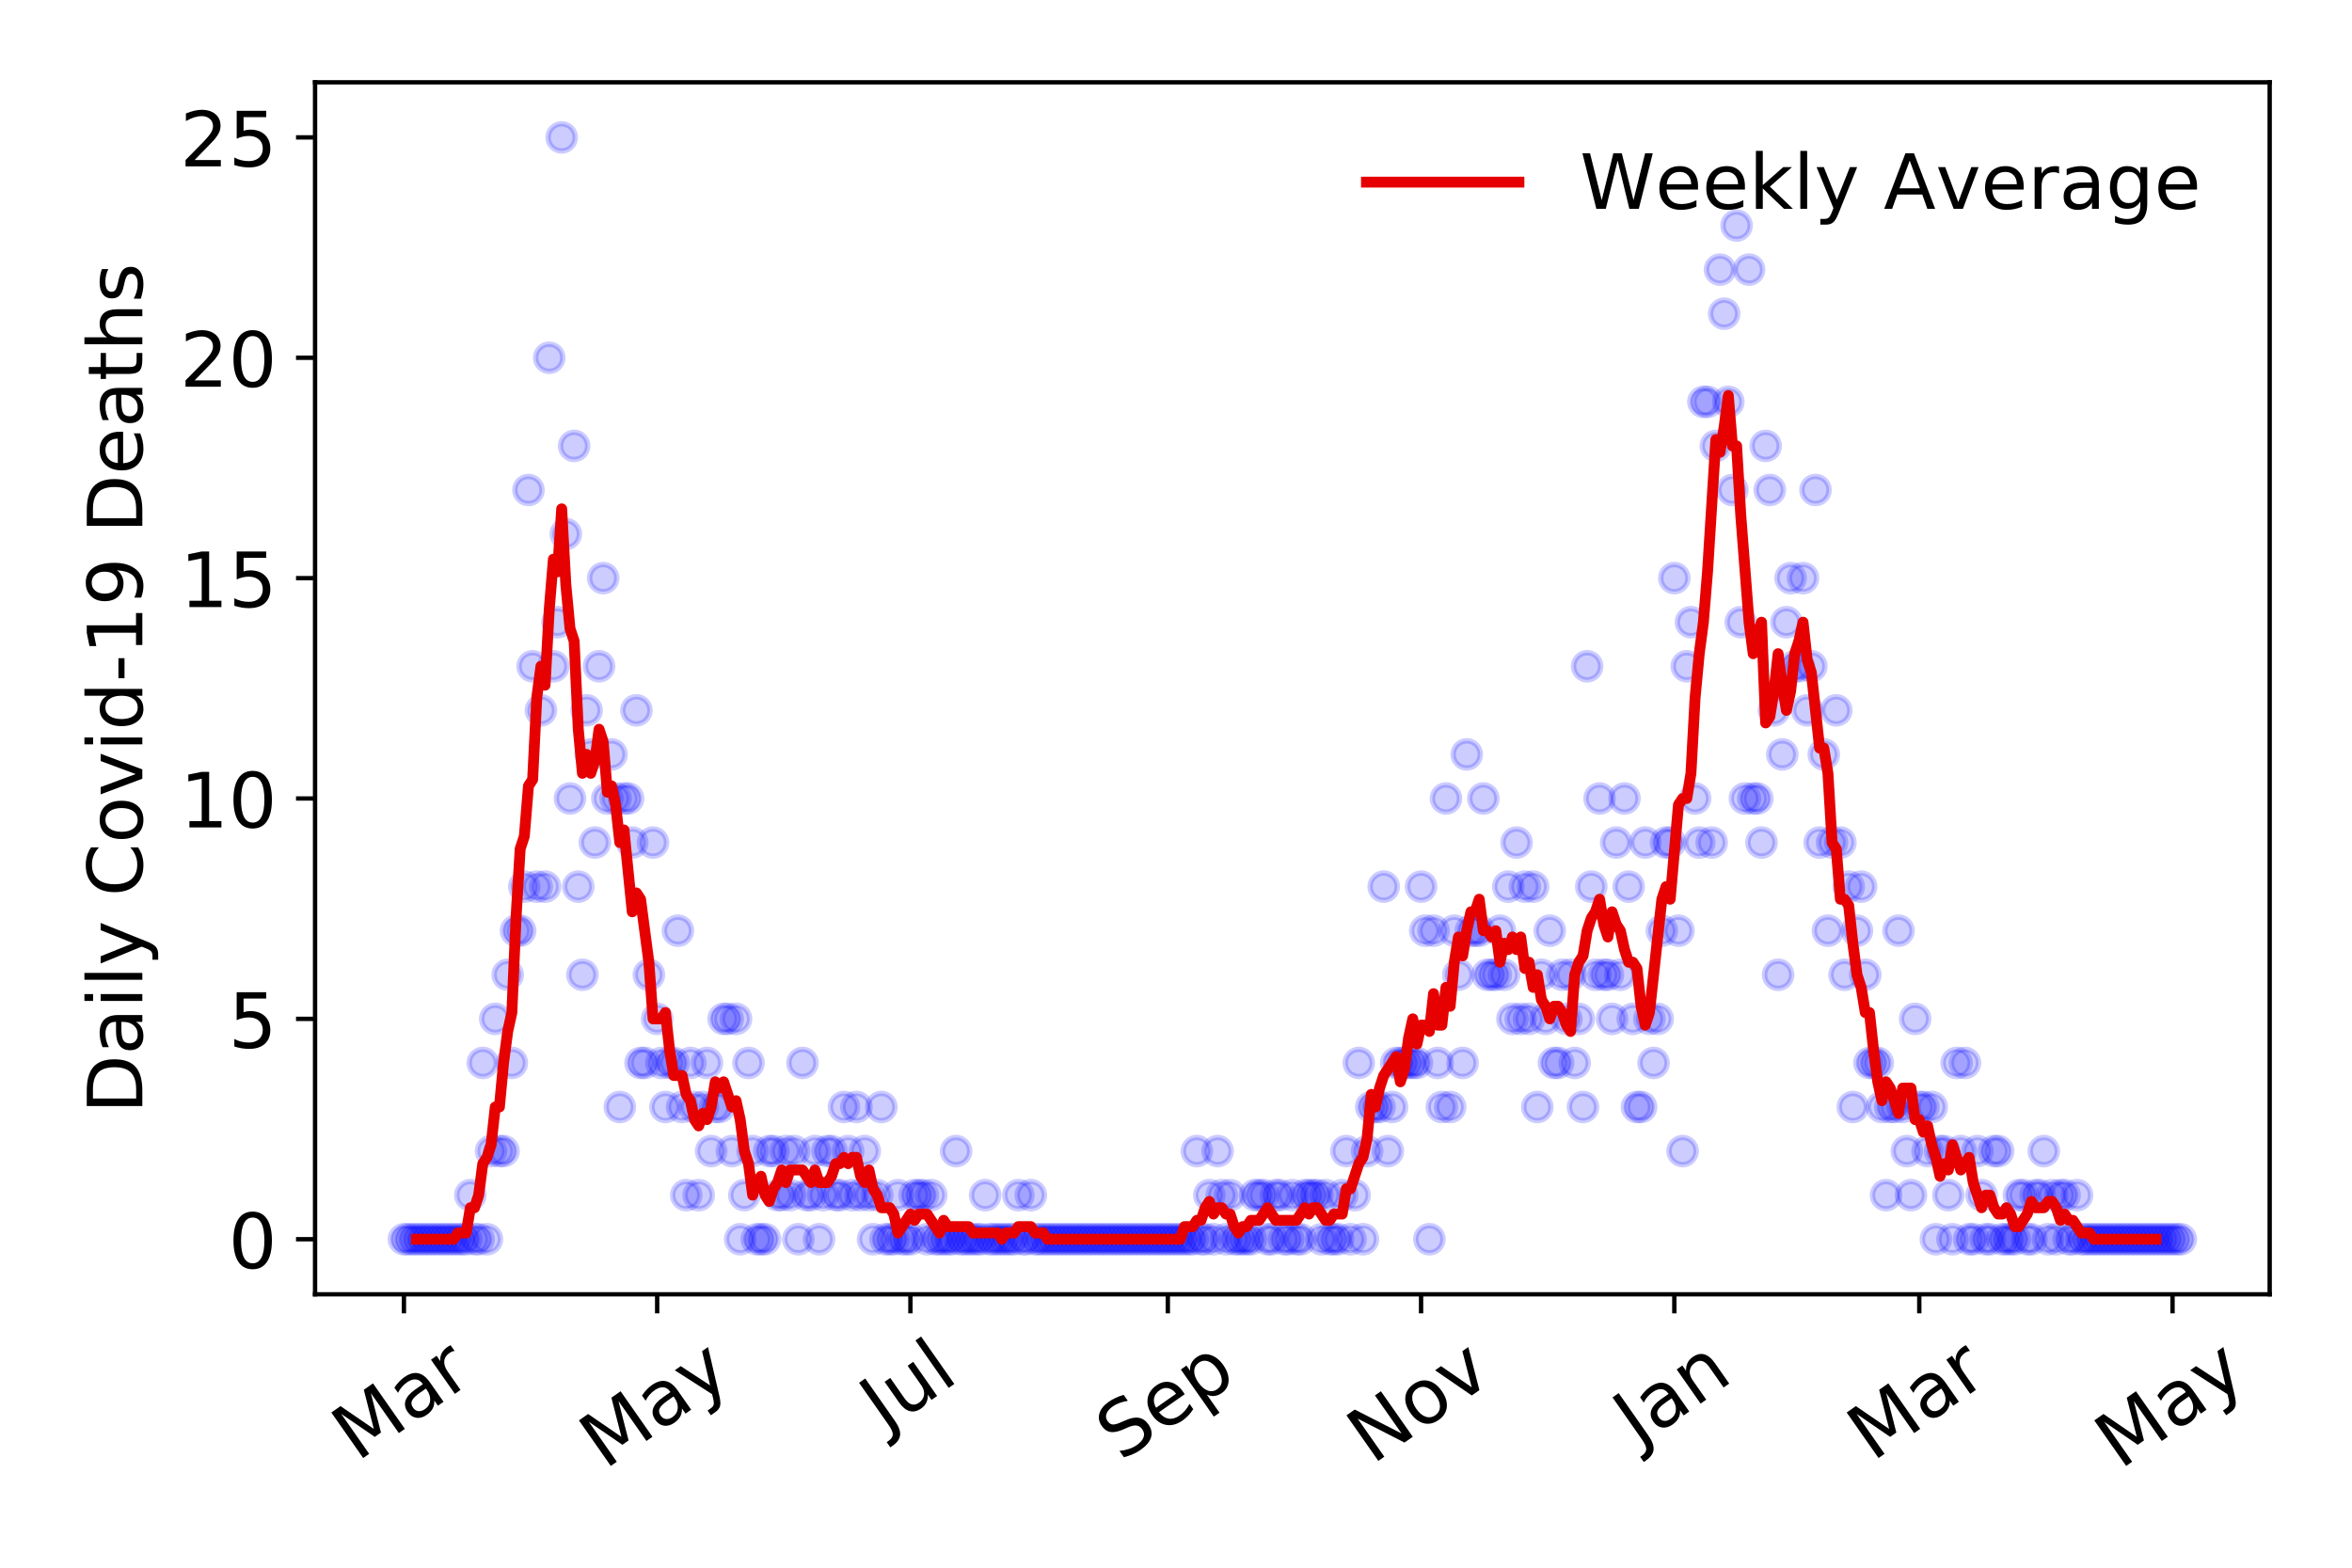 <?xml version="1.0" encoding="utf-8" standalone="no"?>
<!DOCTYPE svg PUBLIC "-//W3C//DTD SVG 1.1//EN"
  "http://www.w3.org/Graphics/SVG/1.1/DTD/svg11.dtd">
<!-- Created with matplotlib (https://matplotlib.org/) -->
<svg height="288pt" version="1.1" viewBox="0 0 432 288" width="432pt" xmlns="http://www.w3.org/2000/svg" xmlns:xlink="http://www.w3.org/1999/xlink">
 <defs>
  <style type="text/css">
*{stroke-linecap:butt;stroke-linejoin:round;}
  </style>
 </defs>
 <g id="figure_1">
  <g id="patch_1">
   <path d="M 0 288 
L 432 288 
L 432 0 
L 0 0 
z
" style="fill:#ffffff;"/>
  </g>
  <g id="axes_1">
   <g id="patch_2">
    <path d="M 57.87 237.778 
L 416.88 237.778 
L 416.88 15.12 
L 57.87 15.12 
z
" style="fill:#ffffff;"/>
   </g>
   <g id="matplotlib.axis_1">
    <g id="xtick_1">
     <g id="line2d_1">
      <defs>
       <path d="M 0 0 
L 0 3.5 
" id="m00a1c6b4a2" style="stroke:#000000;stroke-width:0.8;"/>
      </defs>
      <g>
       <use style="stroke:#000000;stroke-width:0.8;" x="74.189" xlink:href="#m00a1c6b4a2" y="237.778"/>
      </g>
     </g>
     <g id="text_1">
      <!-- Mar -->
      <defs>
       <path d="M 9.812 72.906 
L 24.516 72.906 
L 43.109 23.297 
L 61.812 72.906 
L 76.516 72.906 
L 76.516 0 
L 66.891 0 
L 66.891 64.016 
L 48.094 14.016 
L 38.188 14.016 
L 19.391 64.016 
L 19.391 0 
L 9.812 0 
z
" id="DejaVuSans-77"/>
       <path d="M 34.281 27.484 
Q 23.391 27.484 19.188 25 
Q 14.984 22.516 14.984 16.5 
Q 14.984 11.719 18.141 8.906 
Q 21.297 6.109 26.703 6.109 
Q 34.188 6.109 38.703 11.406 
Q 43.219 16.703 43.219 25.484 
L 43.219 27.484 
z
M 52.203 31.203 
L 52.203 0 
L 43.219 0 
L 43.219 8.297 
Q 40.141 3.328 35.547 0.953 
Q 30.953 -1.422 24.312 -1.422 
Q 15.922 -1.422 10.953 3.297 
Q 6 8.016 6 15.922 
Q 6 25.141 12.172 29.828 
Q 18.359 34.516 30.609 34.516 
L 43.219 34.516 
L 43.219 35.406 
Q 43.219 41.609 39.141 45 
Q 35.062 48.391 27.688 48.391 
Q 23 48.391 18.547 47.266 
Q 14.109 46.141 10.016 43.891 
L 10.016 52.203 
Q 14.938 54.109 19.578 55.047 
Q 24.219 56 28.609 56 
Q 40.484 56 46.344 49.844 
Q 52.203 43.703 52.203 31.203 
z
" id="DejaVuSans-97"/>
       <path d="M 41.109 46.297 
Q 39.594 47.172 37.812 47.578 
Q 36.031 48 33.891 48 
Q 26.266 48 22.188 43.047 
Q 18.109 38.094 18.109 28.812 
L 18.109 0 
L 9.078 0 
L 9.078 54.688 
L 18.109 54.688 
L 18.109 46.188 
Q 20.953 51.172 25.484 53.578 
Q 30.031 56 36.531 56 
Q 37.453 56 38.578 55.875 
Q 39.703 55.766 41.062 55.516 
z
" id="DejaVuSans-114"/>
      </defs>
      <g transform="translate(65.586 268.643)rotate(-35)scale(0.14 -0.14)">
       <use xlink:href="#DejaVuSans-77"/>
       <use x="86.279" xlink:href="#DejaVuSans-97"/>
       <use x="147.559" xlink:href="#DejaVuSans-114"/>
      </g>
     </g>
    </g>
    <g id="xtick_2">
     <g id="line2d_2">
      <g>
       <use style="stroke:#000000;stroke-width:0.8;" x="120.704" xlink:href="#m00a1c6b4a2" y="237.778"/>
      </g>
     </g>
     <g id="text_2">
      <!-- May -->
      <defs>
       <path d="M 32.172 -5.078 
Q 28.375 -14.844 24.75 -17.812 
Q 21.141 -20.797 15.094 -20.797 
L 7.906 -20.797 
L 7.906 -13.281 
L 13.188 -13.281 
Q 16.891 -13.281 18.938 -11.516 
Q 21 -9.766 23.484 -3.219 
L 25.094 0.875 
L 2.984 54.688 
L 12.5 54.688 
L 29.594 11.922 
L 46.688 54.688 
L 56.203 54.688 
z
" id="DejaVuSans-121"/>
      </defs>
      <g transform="translate(111.065 270.094)rotate(-35)scale(0.14 -0.14)">
       <use xlink:href="#DejaVuSans-77"/>
       <use x="86.279" xlink:href="#DejaVuSans-97"/>
       <use x="147.559" xlink:href="#DejaVuSans-121"/>
      </g>
     </g>
    </g>
    <g id="xtick_3">
     <g id="line2d_3">
      <g>
       <use style="stroke:#000000;stroke-width:0.8;" x="167.22" xlink:href="#m00a1c6b4a2" y="237.778"/>
      </g>
     </g>
     <g id="text_3">
      <!-- Jul -->
      <defs>
       <path d="M 9.812 72.906 
L 19.672 72.906 
L 19.672 5.078 
Q 19.672 -8.109 14.672 -14.062 
Q 9.672 -20.016 -1.422 -20.016 
L -5.172 -20.016 
L -5.172 -11.719 
L -2.094 -11.719 
Q 4.438 -11.719 7.125 -8.047 
Q 9.812 -4.391 9.812 5.078 
z
" id="DejaVuSans-74"/>
       <path d="M 8.5 21.578 
L 8.5 54.688 
L 17.484 54.688 
L 17.484 21.922 
Q 17.484 14.156 20.5 10.266 
Q 23.531 6.391 29.594 6.391 
Q 36.859 6.391 41.078 11.031 
Q 45.312 15.672 45.312 23.688 
L 45.312 54.688 
L 54.297 54.688 
L 54.297 0 
L 45.312 0 
L 45.312 8.406 
Q 42.047 3.422 37.719 1 
Q 33.406 -1.422 27.688 -1.422 
Q 18.266 -1.422 13.375 4.438 
Q 8.5 10.297 8.5 21.578 
z
M 31.109 56 
z
" id="DejaVuSans-117"/>
       <path d="M 9.422 75.984 
L 18.406 75.984 
L 18.406 0 
L 9.422 0 
z
" id="DejaVuSans-108"/>
      </defs>
      <g transform="translate(162.517 263.181)rotate(-35)scale(0.14 -0.14)">
       <use xlink:href="#DejaVuSans-74"/>
       <use x="29.492" xlink:href="#DejaVuSans-117"/>
       <use x="92.871" xlink:href="#DejaVuSans-108"/>
      </g>
     </g>
    </g>
    <g id="xtick_4">
     <g id="line2d_4">
      <g>
       <use style="stroke:#000000;stroke-width:0.8;" x="214.498" xlink:href="#m00a1c6b4a2" y="237.778"/>
      </g>
     </g>
     <g id="text_4">
      <!-- Sep -->
      <defs>
       <path d="M 53.516 70.516 
L 53.516 60.891 
Q 47.906 63.578 42.922 64.891 
Q 37.938 66.219 33.297 66.219 
Q 25.25 66.219 20.875 63.094 
Q 16.5 59.969 16.5 54.203 
Q 16.5 49.359 19.406 46.891 
Q 22.312 44.438 30.422 42.922 
L 36.375 41.703 
Q 47.406 39.594 52.656 34.297 
Q 57.906 29 57.906 20.125 
Q 57.906 9.516 50.797 4.047 
Q 43.703 -1.422 29.984 -1.422 
Q 24.812 -1.422 18.969 -0.25 
Q 13.141 0.922 6.891 3.219 
L 6.891 13.375 
Q 12.891 10.016 18.656 8.297 
Q 24.422 6.594 29.984 6.594 
Q 38.422 6.594 43.016 9.906 
Q 47.609 13.234 47.609 19.391 
Q 47.609 24.75 44.312 27.781 
Q 41.016 30.812 33.5 32.328 
L 27.484 33.5 
Q 16.453 35.688 11.516 40.375 
Q 6.594 45.062 6.594 53.422 
Q 6.594 63.094 13.406 68.656 
Q 20.219 74.219 32.172 74.219 
Q 37.312 74.219 42.625 73.281 
Q 47.953 72.359 53.516 70.516 
z
" id="DejaVuSans-83"/>
       <path d="M 56.203 29.594 
L 56.203 25.203 
L 14.891 25.203 
Q 15.484 15.922 20.484 11.062 
Q 25.484 6.203 34.422 6.203 
Q 39.594 6.203 44.453 7.469 
Q 49.312 8.734 54.109 11.281 
L 54.109 2.781 
Q 49.266 0.734 44.188 -0.344 
Q 39.109 -1.422 33.891 -1.422 
Q 20.797 -1.422 13.156 6.188 
Q 5.516 13.812 5.516 26.812 
Q 5.516 40.234 12.766 48.109 
Q 20.016 56 32.328 56 
Q 43.359 56 49.781 48.891 
Q 56.203 41.797 56.203 29.594 
z
M 47.219 32.234 
Q 47.125 39.594 43.094 43.984 
Q 39.062 48.391 32.422 48.391 
Q 24.906 48.391 20.391 44.141 
Q 15.875 39.891 15.188 32.172 
z
" id="DejaVuSans-101"/>
       <path d="M 18.109 8.203 
L 18.109 -20.797 
L 9.078 -20.797 
L 9.078 54.688 
L 18.109 54.688 
L 18.109 46.391 
Q 20.953 51.266 25.266 53.625 
Q 29.594 56 35.594 56 
Q 45.562 56 51.781 48.094 
Q 58.016 40.188 58.016 27.297 
Q 58.016 14.406 51.781 6.484 
Q 45.562 -1.422 35.594 -1.422 
Q 29.594 -1.422 25.266 0.953 
Q 20.953 3.328 18.109 8.203 
z
M 48.688 27.297 
Q 48.688 37.203 44.609 42.844 
Q 40.531 48.484 33.406 48.484 
Q 26.266 48.484 22.188 42.844 
Q 18.109 37.203 18.109 27.297 
Q 18.109 17.391 22.188 11.75 
Q 26.266 6.109 33.406 6.109 
Q 40.531 6.109 44.609 11.75 
Q 48.688 17.391 48.688 27.297 
z
" id="DejaVuSans-112"/>
      </defs>
      <g transform="translate(205.905 268.629)rotate(-35)scale(0.14 -0.14)">
       <use xlink:href="#DejaVuSans-83"/>
       <use x="63.477" xlink:href="#DejaVuSans-101"/>
       <use x="125" xlink:href="#DejaVuSans-112"/>
      </g>
     </g>
    </g>
    <g id="xtick_5">
     <g id="line2d_5">
      <g>
       <use style="stroke:#000000;stroke-width:0.8;" x="261.014" xlink:href="#m00a1c6b4a2" y="237.778"/>
      </g>
     </g>
     <g id="text_5">
      <!-- Nov -->
      <defs>
       <path d="M 9.812 72.906 
L 23.094 72.906 
L 55.422 11.922 
L 55.422 72.906 
L 64.984 72.906 
L 64.984 0 
L 51.703 0 
L 19.391 60.984 
L 19.391 0 
L 9.812 0 
z
" id="DejaVuSans-78"/>
       <path d="M 30.609 48.391 
Q 23.391 48.391 19.188 42.75 
Q 14.984 37.109 14.984 27.297 
Q 14.984 17.484 19.156 11.844 
Q 23.344 6.203 30.609 6.203 
Q 37.797 6.203 41.984 11.859 
Q 46.188 17.531 46.188 27.297 
Q 46.188 37.016 41.984 42.703 
Q 37.797 48.391 30.609 48.391 
z
M 30.609 56 
Q 42.328 56 49.016 48.375 
Q 55.719 40.766 55.719 27.297 
Q 55.719 13.875 49.016 6.219 
Q 42.328 -1.422 30.609 -1.422 
Q 18.844 -1.422 12.172 6.219 
Q 5.516 13.875 5.516 27.297 
Q 5.516 40.766 12.172 48.375 
Q 18.844 56 30.609 56 
z
" id="DejaVuSans-111"/>
       <path d="M 2.984 54.688 
L 12.5 54.688 
L 29.594 8.797 
L 46.688 54.688 
L 56.203 54.688 
L 35.688 0 
L 23.484 0 
z
" id="DejaVuSans-118"/>
      </defs>
      <g transform="translate(252.038 269.166)rotate(-35)scale(0.14 -0.14)">
       <use xlink:href="#DejaVuSans-78"/>
       <use x="74.805" xlink:href="#DejaVuSans-111"/>
       <use x="135.986" xlink:href="#DejaVuSans-118"/>
      </g>
     </g>
    </g>
    <g id="xtick_6">
     <g id="line2d_6">
      <g>
       <use style="stroke:#000000;stroke-width:0.8;" x="307.53" xlink:href="#m00a1c6b4a2" y="237.778"/>
      </g>
     </g>
     <g id="text_6">
      <!-- Jan -->
      <defs>
       <path d="M 54.891 33.016 
L 54.891 0 
L 45.906 0 
L 45.906 32.719 
Q 45.906 40.484 42.875 44.328 
Q 39.844 48.188 33.797 48.188 
Q 26.516 48.188 22.312 43.547 
Q 18.109 38.922 18.109 30.906 
L 18.109 0 
L 9.078 0 
L 9.078 54.688 
L 18.109 54.688 
L 18.109 46.188 
Q 21.344 51.125 25.703 53.562 
Q 30.078 56 35.797 56 
Q 45.219 56 50.047 50.172 
Q 54.891 44.344 54.891 33.016 
z
" id="DejaVuSans-110"/>
      </defs>
      <g transform="translate(300.906 265.871)rotate(-35)scale(0.14 -0.14)">
       <use xlink:href="#DejaVuSans-74"/>
       <use x="29.492" xlink:href="#DejaVuSans-97"/>
       <use x="90.771" xlink:href="#DejaVuSans-110"/>
      </g>
     </g>
    </g>
    <g id="xtick_7">
     <g id="line2d_7">
      <g>
       <use style="stroke:#000000;stroke-width:0.8;" x="352.521" xlink:href="#m00a1c6b4a2" y="237.778"/>
      </g>
     </g>
     <g id="text_7">
      <!-- Mar -->
      <g transform="translate(343.918 268.643)rotate(-35)scale(0.14 -0.14)">
       <use xlink:href="#DejaVuSans-77"/>
       <use x="86.279" xlink:href="#DejaVuSans-97"/>
       <use x="147.559" xlink:href="#DejaVuSans-114"/>
      </g>
     </g>
    </g>
    <g id="xtick_8">
     <g id="line2d_8">
      <g>
       <use style="stroke:#000000;stroke-width:0.8;" x="399.036" xlink:href="#m00a1c6b4a2" y="237.778"/>
      </g>
     </g>
     <g id="text_8">
      <!-- May -->
      <g transform="translate(389.397 270.094)rotate(-35)scale(0.14 -0.14)">
       <use xlink:href="#DejaVuSans-77"/>
       <use x="86.279" xlink:href="#DejaVuSans-97"/>
       <use x="147.559" xlink:href="#DejaVuSans-121"/>
      </g>
     </g>
    </g>
   </g>
   <g id="matplotlib.axis_2">
    <g id="ytick_1">
     <g id="line2d_9">
      <defs>
       <path d="M 0 0 
L -3.5 0 
" id="m007100f6b0" style="stroke:#000000;stroke-width:0.8;"/>
      </defs>
      <g>
       <use style="stroke:#000000;stroke-width:0.8;" x="57.87" xlink:href="#m007100f6b0" y="227.657"/>
      </g>
     </g>
     <g id="text_9">
      <!-- 0 -->
      <defs>
       <path d="M 31.781 66.406 
Q 24.172 66.406 20.328 58.906 
Q 16.5 51.422 16.5 36.375 
Q 16.5 21.391 20.328 13.891 
Q 24.172 6.391 31.781 6.391 
Q 39.453 6.391 43.281 13.891 
Q 47.125 21.391 47.125 36.375 
Q 47.125 51.422 43.281 58.906 
Q 39.453 66.406 31.781 66.406 
z
M 31.781 74.219 
Q 44.047 74.219 50.516 64.516 
Q 56.984 54.828 56.984 36.375 
Q 56.984 17.969 50.516 8.266 
Q 44.047 -1.422 31.781 -1.422 
Q 19.531 -1.422 13.062 8.266 
Q 6.594 17.969 6.594 36.375 
Q 6.594 54.828 13.062 64.516 
Q 19.531 74.219 31.781 74.219 
z
" id="DejaVuSans-48"/>
      </defs>
      <g transform="translate(41.962 232.976)scale(0.14 -0.14)">
       <use xlink:href="#DejaVuSans-48"/>
      </g>
     </g>
    </g>
    <g id="ytick_2">
     <g id="line2d_10">
      <g>
       <use style="stroke:#000000;stroke-width:0.8;" x="57.87" xlink:href="#m007100f6b0" y="187.174"/>
      </g>
     </g>
     <g id="text_10">
      <!-- 5 -->
      <defs>
       <path d="M 10.797 72.906 
L 49.516 72.906 
L 49.516 64.594 
L 19.828 64.594 
L 19.828 46.734 
Q 21.969 47.469 24.109 47.828 
Q 26.266 48.188 28.422 48.188 
Q 40.625 48.188 47.75 41.5 
Q 54.891 34.812 54.891 23.391 
Q 54.891 11.625 47.562 5.094 
Q 40.234 -1.422 26.906 -1.422 
Q 22.312 -1.422 17.547 -0.641 
Q 12.797 0.141 7.719 1.703 
L 7.719 11.625 
Q 12.109 9.234 16.797 8.062 
Q 21.484 6.891 26.703 6.891 
Q 35.156 6.891 40.078 11.328 
Q 45.016 15.766 45.016 23.391 
Q 45.016 31 40.078 35.438 
Q 35.156 39.891 26.703 39.891 
Q 22.75 39.891 18.812 39.016 
Q 14.891 38.141 10.797 36.281 
z
" id="DejaVuSans-53"/>
      </defs>
      <g transform="translate(41.962 192.493)scale(0.14 -0.14)">
       <use xlink:href="#DejaVuSans-53"/>
      </g>
     </g>
    </g>
    <g id="ytick_3">
     <g id="line2d_11">
      <g>
       <use style="stroke:#000000;stroke-width:0.8;" x="57.87" xlink:href="#m007100f6b0" y="146.691"/>
      </g>
     </g>
     <g id="text_11">
      <!-- 10 -->
      <defs>
       <path d="M 12.406 8.297 
L 28.516 8.297 
L 28.516 63.922 
L 10.984 60.406 
L 10.984 69.391 
L 28.422 72.906 
L 38.281 72.906 
L 38.281 8.297 
L 54.391 8.297 
L 54.391 0 
L 12.406 0 
z
" id="DejaVuSans-49"/>
      </defs>
      <g transform="translate(33.055 152.01)scale(0.14 -0.14)">
       <use xlink:href="#DejaVuSans-49"/>
       <use x="63.623" xlink:href="#DejaVuSans-48"/>
      </g>
     </g>
    </g>
    <g id="ytick_4">
     <g id="line2d_12">
      <g>
       <use style="stroke:#000000;stroke-width:0.8;" x="57.87" xlink:href="#m007100f6b0" y="106.207"/>
      </g>
     </g>
     <g id="text_12">
      <!-- 15 -->
      <g transform="translate(33.055 111.526)scale(0.14 -0.14)">
       <use xlink:href="#DejaVuSans-49"/>
       <use x="63.623" xlink:href="#DejaVuSans-53"/>
      </g>
     </g>
    </g>
    <g id="ytick_5">
     <g id="line2d_13">
      <g>
       <use style="stroke:#000000;stroke-width:0.8;" x="57.87" xlink:href="#m007100f6b0" y="65.724"/>
      </g>
     </g>
     <g id="text_13">
      <!-- 20 -->
      <defs>
       <path d="M 19.188 8.297 
L 53.609 8.297 
L 53.609 0 
L 7.328 0 
L 7.328 8.297 
Q 12.938 14.109 22.625 23.891 
Q 32.328 33.688 34.812 36.531 
Q 39.547 41.844 41.422 45.531 
Q 43.312 49.219 43.312 52.781 
Q 43.312 58.594 39.234 62.25 
Q 35.156 65.922 28.609 65.922 
Q 23.969 65.922 18.812 64.312 
Q 13.672 62.703 7.812 59.422 
L 7.812 69.391 
Q 13.766 71.781 18.938 73 
Q 24.125 74.219 28.422 74.219 
Q 39.75 74.219 46.484 68.547 
Q 53.219 62.891 53.219 53.422 
Q 53.219 48.922 51.531 44.891 
Q 49.859 40.875 45.406 35.406 
Q 44.188 33.984 37.641 27.219 
Q 31.109 20.453 19.188 8.297 
z
" id="DejaVuSans-50"/>
      </defs>
      <g transform="translate(33.055 71.043)scale(0.14 -0.14)">
       <use xlink:href="#DejaVuSans-50"/>
       <use x="63.623" xlink:href="#DejaVuSans-48"/>
      </g>
     </g>
    </g>
    <g id="ytick_6">
     <g id="line2d_14">
      <g>
       <use style="stroke:#000000;stroke-width:0.8;" x="57.87" xlink:href="#m007100f6b0" y="25.241"/>
      </g>
     </g>
     <g id="text_14">
      <!-- 25 -->
      <g transform="translate(33.055 30.56)scale(0.14 -0.14)">
       <use xlink:href="#DejaVuSans-50"/>
       <use x="63.623" xlink:href="#DejaVuSans-53"/>
      </g>
     </g>
    </g>
    <g id="text_15">
     <!-- Daily Covid-19 Deaths -->
     <defs>
      <path d="M 19.672 64.797 
L 19.672 8.109 
L 31.594 8.109 
Q 46.688 8.109 53.688 14.938 
Q 60.688 21.781 60.688 36.531 
Q 60.688 51.172 53.688 57.984 
Q 46.688 64.797 31.594 64.797 
z
M 9.812 72.906 
L 30.078 72.906 
Q 51.266 72.906 61.172 64.094 
Q 71.094 55.281 71.094 36.531 
Q 71.094 17.672 61.125 8.828 
Q 51.172 0 30.078 0 
L 9.812 0 
z
" id="DejaVuSans-68"/>
      <path d="M 9.422 54.688 
L 18.406 54.688 
L 18.406 0 
L 9.422 0 
z
M 9.422 75.984 
L 18.406 75.984 
L 18.406 64.594 
L 9.422 64.594 
z
" id="DejaVuSans-105"/>
      <path id="DejaVuSans-32"/>
      <path d="M 64.406 67.281 
L 64.406 56.891 
Q 59.422 61.531 53.781 63.812 
Q 48.141 66.109 41.797 66.109 
Q 29.297 66.109 22.656 58.469 
Q 16.016 50.828 16.016 36.375 
Q 16.016 21.969 22.656 14.328 
Q 29.297 6.688 41.797 6.688 
Q 48.141 6.688 53.781 8.984 
Q 59.422 11.281 64.406 15.922 
L 64.406 5.609 
Q 59.234 2.094 53.438 0.328 
Q 47.656 -1.422 41.219 -1.422 
Q 24.656 -1.422 15.125 8.703 
Q 5.609 18.844 5.609 36.375 
Q 5.609 53.953 15.125 64.078 
Q 24.656 74.219 41.219 74.219 
Q 47.75 74.219 53.531 72.484 
Q 59.328 70.75 64.406 67.281 
z
" id="DejaVuSans-67"/>
      <path d="M 45.406 46.391 
L 45.406 75.984 
L 54.391 75.984 
L 54.391 0 
L 45.406 0 
L 45.406 8.203 
Q 42.578 3.328 38.25 0.953 
Q 33.938 -1.422 27.875 -1.422 
Q 17.969 -1.422 11.734 6.484 
Q 5.516 14.406 5.516 27.297 
Q 5.516 40.188 11.734 48.094 
Q 17.969 56 27.875 56 
Q 33.938 56 38.25 53.625 
Q 42.578 51.266 45.406 46.391 
z
M 14.797 27.297 
Q 14.797 17.391 18.875 11.75 
Q 22.953 6.109 30.078 6.109 
Q 37.203 6.109 41.297 11.75 
Q 45.406 17.391 45.406 27.297 
Q 45.406 37.203 41.297 42.844 
Q 37.203 48.484 30.078 48.484 
Q 22.953 48.484 18.875 42.844 
Q 14.797 37.203 14.797 27.297 
z
" id="DejaVuSans-100"/>
      <path d="M 4.891 31.391 
L 31.203 31.391 
L 31.203 23.391 
L 4.891 23.391 
z
" id="DejaVuSans-45"/>
      <path d="M 10.984 1.516 
L 10.984 10.5 
Q 14.703 8.734 18.5 7.812 
Q 22.312 6.891 25.984 6.891 
Q 35.75 6.891 40.891 13.453 
Q 46.047 20.016 46.781 33.406 
Q 43.953 29.203 39.594 26.953 
Q 35.25 24.703 29.984 24.703 
Q 19.047 24.703 12.672 31.312 
Q 6.297 37.938 6.297 49.422 
Q 6.297 60.641 12.938 67.422 
Q 19.578 74.219 30.609 74.219 
Q 43.266 74.219 49.922 64.516 
Q 56.594 54.828 56.594 36.375 
Q 56.594 19.141 48.406 8.859 
Q 40.234 -1.422 26.422 -1.422 
Q 22.703 -1.422 18.891 -0.688 
Q 15.094 0.047 10.984 1.516 
z
M 30.609 32.422 
Q 37.25 32.422 41.125 36.953 
Q 45.016 41.5 45.016 49.422 
Q 45.016 57.281 41.125 61.844 
Q 37.25 66.406 30.609 66.406 
Q 23.969 66.406 20.094 61.844 
Q 16.219 57.281 16.219 49.422 
Q 16.219 41.5 20.094 36.953 
Q 23.969 32.422 30.609 32.422 
z
" id="DejaVuSans-57"/>
      <path d="M 18.312 70.219 
L 18.312 54.688 
L 36.812 54.688 
L 36.812 47.703 
L 18.312 47.703 
L 18.312 18.016 
Q 18.312 11.328 20.141 9.422 
Q 21.969 7.516 27.594 7.516 
L 36.812 7.516 
L 36.812 0 
L 27.594 0 
Q 17.188 0 13.234 3.875 
Q 9.281 7.766 9.281 18.016 
L 9.281 47.703 
L 2.688 47.703 
L 2.688 54.688 
L 9.281 54.688 
L 9.281 70.219 
z
" id="DejaVuSans-116"/>
      <path d="M 54.891 33.016 
L 54.891 0 
L 45.906 0 
L 45.906 32.719 
Q 45.906 40.484 42.875 44.328 
Q 39.844 48.188 33.797 48.188 
Q 26.516 48.188 22.312 43.547 
Q 18.109 38.922 18.109 30.906 
L 18.109 0 
L 9.078 0 
L 9.078 75.984 
L 18.109 75.984 
L 18.109 46.188 
Q 21.344 51.125 25.703 53.562 
Q 30.078 56 35.797 56 
Q 45.219 56 50.047 50.172 
Q 54.891 44.344 54.891 33.016 
z
" id="DejaVuSans-104"/>
      <path d="M 44.281 53.078 
L 44.281 44.578 
Q 40.484 46.531 36.375 47.5 
Q 32.281 48.484 27.875 48.484 
Q 21.188 48.484 17.844 46.438 
Q 14.5 44.391 14.5 40.281 
Q 14.5 37.156 16.891 35.375 
Q 19.281 33.594 26.516 31.984 
L 29.594 31.297 
Q 39.156 29.25 43.188 25.516 
Q 47.219 21.781 47.219 15.094 
Q 47.219 7.469 41.188 3.016 
Q 35.156 -1.422 24.609 -1.422 
Q 20.219 -1.422 15.453 -0.562 
Q 10.688 0.297 5.422 2 
L 5.422 11.281 
Q 10.406 8.688 15.234 7.391 
Q 20.062 6.109 24.812 6.109 
Q 31.156 6.109 34.562 8.281 
Q 37.984 10.453 37.984 14.406 
Q 37.984 18.062 35.516 20.016 
Q 33.062 21.969 24.703 23.781 
L 21.578 24.516 
Q 13.234 26.266 9.516 29.906 
Q 5.812 33.547 5.812 39.891 
Q 5.812 47.609 11.281 51.797 
Q 16.75 56 26.812 56 
Q 31.781 56 36.172 55.266 
Q 40.578 54.547 44.281 53.078 
z
" id="DejaVuSans-115"/>
     </defs>
     <g transform="translate(26.143 204.56)rotate(-90)scale(0.14 -0.14)">
      <use xlink:href="#DejaVuSans-68"/>
      <use x="77.002" xlink:href="#DejaVuSans-97"/>
      <use x="138.281" xlink:href="#DejaVuSans-105"/>
      <use x="166.064" xlink:href="#DejaVuSans-108"/>
      <use x="193.848" xlink:href="#DejaVuSans-121"/>
      <use x="253.027" xlink:href="#DejaVuSans-32"/>
      <use x="284.814" xlink:href="#DejaVuSans-67"/>
      <use x="354.639" xlink:href="#DejaVuSans-111"/>
      <use x="415.82" xlink:href="#DejaVuSans-118"/>
      <use x="475" xlink:href="#DejaVuSans-105"/>
      <use x="502.783" xlink:href="#DejaVuSans-100"/>
      <use x="566.26" xlink:href="#DejaVuSans-45"/>
      <use x="602.344" xlink:href="#DejaVuSans-49"/>
      <use x="665.967" xlink:href="#DejaVuSans-57"/>
      <use x="729.59" xlink:href="#DejaVuSans-32"/>
      <use x="761.377" xlink:href="#DejaVuSans-68"/>
      <use x="838.379" xlink:href="#DejaVuSans-101"/>
      <use x="899.902" xlink:href="#DejaVuSans-97"/>
      <use x="961.182" xlink:href="#DejaVuSans-116"/>
      <use x="1000.391" xlink:href="#DejaVuSans-104"/>
      <use x="1063.77" xlink:href="#DejaVuSans-115"/>
     </g>
    </g>
   </g>
   <g id="line2d_15">
    <defs>
     <path d="M 0 2.5 
C 0.663 2.5 1.299 2.237 1.768 1.768 
C 2.237 1.299 2.5 0.663 2.5 0 
C 2.5 -0.663 2.237 -1.299 1.768 -1.768 
C 1.299 -2.237 0.663 -2.5 0 -2.5 
C -0.663 -2.5 -1.299 -2.237 -1.768 -1.768 
C -2.237 -1.299 -2.5 -0.663 -2.5 0 
C -2.5 0.663 -2.237 1.299 -1.768 1.768 
C -1.299 2.237 -0.663 2.5 0 2.5 
z
" id="me38ff76a4f" style="stroke:#0000ff;stroke-opacity:0.2;"/>
    </defs>
    <g clip-path="url(#pcbce14b524)">
     <use style="fill:#0000ff;fill-opacity:0.2;stroke:#0000ff;stroke-opacity:0.2;" x="74.189" xlink:href="#me38ff76a4f" y="227.657"/>
     <use style="fill:#0000ff;fill-opacity:0.2;stroke:#0000ff;stroke-opacity:0.2;" x="74.951" xlink:href="#me38ff76a4f" y="227.657"/>
     <use style="fill:#0000ff;fill-opacity:0.2;stroke:#0000ff;stroke-opacity:0.2;" x="75.714" xlink:href="#me38ff76a4f" y="227.657"/>
     <use style="fill:#0000ff;fill-opacity:0.2;stroke:#0000ff;stroke-opacity:0.2;" x="76.476" xlink:href="#me38ff76a4f" y="227.657"/>
     <use style="fill:#0000ff;fill-opacity:0.2;stroke:#0000ff;stroke-opacity:0.2;" x="77.239" xlink:href="#me38ff76a4f" y="227.657"/>
     <use style="fill:#0000ff;fill-opacity:0.2;stroke:#0000ff;stroke-opacity:0.2;" x="78.001" xlink:href="#me38ff76a4f" y="227.657"/>
     <use style="fill:#0000ff;fill-opacity:0.2;stroke:#0000ff;stroke-opacity:0.2;" x="78.764" xlink:href="#me38ff76a4f" y="227.657"/>
     <use style="fill:#0000ff;fill-opacity:0.2;stroke:#0000ff;stroke-opacity:0.2;" x="79.527" xlink:href="#me38ff76a4f" y="227.657"/>
     <use style="fill:#0000ff;fill-opacity:0.2;stroke:#0000ff;stroke-opacity:0.2;" x="80.289" xlink:href="#me38ff76a4f" y="227.657"/>
     <use style="fill:#0000ff;fill-opacity:0.2;stroke:#0000ff;stroke-opacity:0.2;" x="81.052" xlink:href="#me38ff76a4f" y="227.657"/>
     <use style="fill:#0000ff;fill-opacity:0.2;stroke:#0000ff;stroke-opacity:0.2;" x="81.814" xlink:href="#me38ff76a4f" y="227.657"/>
     <use style="fill:#0000ff;fill-opacity:0.2;stroke:#0000ff;stroke-opacity:0.2;" x="82.577" xlink:href="#me38ff76a4f" y="227.657"/>
     <use style="fill:#0000ff;fill-opacity:0.2;stroke:#0000ff;stroke-opacity:0.2;" x="83.339" xlink:href="#me38ff76a4f" y="227.657"/>
     <use style="fill:#0000ff;fill-opacity:0.2;stroke:#0000ff;stroke-opacity:0.2;" x="84.102" xlink:href="#me38ff76a4f" y="227.657"/>
     <use style="fill:#0000ff;fill-opacity:0.2;stroke:#0000ff;stroke-opacity:0.2;" x="84.864" xlink:href="#me38ff76a4f" y="227.657"/>
     <use style="fill:#0000ff;fill-opacity:0.2;stroke:#0000ff;stroke-opacity:0.2;" x="85.627" xlink:href="#me38ff76a4f" y="227.657"/>
     <use style="fill:#0000ff;fill-opacity:0.2;stroke:#0000ff;stroke-opacity:0.2;" x="86.389" xlink:href="#me38ff76a4f" y="219.561"/>
     <use style="fill:#0000ff;fill-opacity:0.2;stroke:#0000ff;stroke-opacity:0.2;" x="87.152" xlink:href="#me38ff76a4f" y="227.657"/>
     <use style="fill:#0000ff;fill-opacity:0.2;stroke:#0000ff;stroke-opacity:0.2;" x="87.915" xlink:href="#me38ff76a4f" y="227.657"/>
     <use style="fill:#0000ff;fill-opacity:0.2;stroke:#0000ff;stroke-opacity:0.2;" x="88.677" xlink:href="#me38ff76a4f" y="195.271"/>
     <use style="fill:#0000ff;fill-opacity:0.2;stroke:#0000ff;stroke-opacity:0.2;" x="89.44" xlink:href="#me38ff76a4f" y="227.657"/>
     <use style="fill:#0000ff;fill-opacity:0.2;stroke:#0000ff;stroke-opacity:0.2;" x="90.202" xlink:href="#me38ff76a4f" y="211.464"/>
     <use style="fill:#0000ff;fill-opacity:0.2;stroke:#0000ff;stroke-opacity:0.2;" x="90.965" xlink:href="#me38ff76a4f" y="187.174"/>
     <use style="fill:#0000ff;fill-opacity:0.2;stroke:#0000ff;stroke-opacity:0.2;" x="91.727" xlink:href="#me38ff76a4f" y="211.464"/>
     <use style="fill:#0000ff;fill-opacity:0.2;stroke:#0000ff;stroke-opacity:0.2;" x="92.49" xlink:href="#me38ff76a4f" y="211.464"/>
     <use style="fill:#0000ff;fill-opacity:0.2;stroke:#0000ff;stroke-opacity:0.2;" x="93.252" xlink:href="#me38ff76a4f" y="179.077"/>
     <use style="fill:#0000ff;fill-opacity:0.2;stroke:#0000ff;stroke-opacity:0.2;" x="94.015" xlink:href="#me38ff76a4f" y="195.271"/>
     <use style="fill:#0000ff;fill-opacity:0.2;stroke:#0000ff;stroke-opacity:0.2;" x="94.778" xlink:href="#me38ff76a4f" y="170.981"/>
     <use style="fill:#0000ff;fill-opacity:0.2;stroke:#0000ff;stroke-opacity:0.2;" x="95.54" xlink:href="#me38ff76a4f" y="170.981"/>
     <use style="fill:#0000ff;fill-opacity:0.2;stroke:#0000ff;stroke-opacity:0.2;" x="96.303" xlink:href="#me38ff76a4f" y="162.884"/>
     <use style="fill:#0000ff;fill-opacity:0.2;stroke:#0000ff;stroke-opacity:0.2;" x="97.065" xlink:href="#me38ff76a4f" y="90.014"/>
     <use style="fill:#0000ff;fill-opacity:0.2;stroke:#0000ff;stroke-opacity:0.2;" x="97.828" xlink:href="#me38ff76a4f" y="122.401"/>
     <use style="fill:#0000ff;fill-opacity:0.2;stroke:#0000ff;stroke-opacity:0.2;" x="98.59" xlink:href="#me38ff76a4f" y="162.884"/>
     <use style="fill:#0000ff;fill-opacity:0.2;stroke:#0000ff;stroke-opacity:0.2;" x="99.353" xlink:href="#me38ff76a4f" y="130.497"/>
     <use style="fill:#0000ff;fill-opacity:0.2;stroke:#0000ff;stroke-opacity:0.2;" x="100.115" xlink:href="#me38ff76a4f" y="162.884"/>
     <use style="fill:#0000ff;fill-opacity:0.2;stroke:#0000ff;stroke-opacity:0.2;" x="100.878" xlink:href="#me38ff76a4f" y="65.724"/>
     <use style="fill:#0000ff;fill-opacity:0.2;stroke:#0000ff;stroke-opacity:0.2;" x="101.641" xlink:href="#me38ff76a4f" y="122.401"/>
     <use style="fill:#0000ff;fill-opacity:0.2;stroke:#0000ff;stroke-opacity:0.2;" x="102.403" xlink:href="#me38ff76a4f" y="114.304"/>
     <use style="fill:#0000ff;fill-opacity:0.2;stroke:#0000ff;stroke-opacity:0.2;" x="103.166" xlink:href="#me38ff76a4f" y="25.241"/>
     <use style="fill:#0000ff;fill-opacity:0.2;stroke:#0000ff;stroke-opacity:0.2;" x="103.928" xlink:href="#me38ff76a4f" y="98.111"/>
     <use style="fill:#0000ff;fill-opacity:0.2;stroke:#0000ff;stroke-opacity:0.2;" x="104.691" xlink:href="#me38ff76a4f" y="146.691"/>
     <use style="fill:#0000ff;fill-opacity:0.2;stroke:#0000ff;stroke-opacity:0.2;" x="105.453" xlink:href="#me38ff76a4f" y="81.917"/>
     <use style="fill:#0000ff;fill-opacity:0.2;stroke:#0000ff;stroke-opacity:0.2;" x="106.216" xlink:href="#me38ff76a4f" y="162.884"/>
     <use style="fill:#0000ff;fill-opacity:0.2;stroke:#0000ff;stroke-opacity:0.2;" x="106.978" xlink:href="#me38ff76a4f" y="179.077"/>
     <use style="fill:#0000ff;fill-opacity:0.2;stroke:#0000ff;stroke-opacity:0.2;" x="107.741" xlink:href="#me38ff76a4f" y="130.497"/>
     <use style="fill:#0000ff;fill-opacity:0.2;stroke:#0000ff;stroke-opacity:0.2;" x="108.504" xlink:href="#me38ff76a4f" y="138.594"/>
     <use style="fill:#0000ff;fill-opacity:0.2;stroke:#0000ff;stroke-opacity:0.2;" x="109.266" xlink:href="#me38ff76a4f" y="154.787"/>
     <use style="fill:#0000ff;fill-opacity:0.2;stroke:#0000ff;stroke-opacity:0.2;" x="110.029" xlink:href="#me38ff76a4f" y="122.401"/>
     <use style="fill:#0000ff;fill-opacity:0.2;stroke:#0000ff;stroke-opacity:0.2;" x="110.791" xlink:href="#me38ff76a4f" y="106.207"/>
     <use style="fill:#0000ff;fill-opacity:0.2;stroke:#0000ff;stroke-opacity:0.2;" x="111.554" xlink:href="#me38ff76a4f" y="146.691"/>
     <use style="fill:#0000ff;fill-opacity:0.2;stroke:#0000ff;stroke-opacity:0.2;" x="112.316" xlink:href="#me38ff76a4f" y="138.594"/>
     <use style="fill:#0000ff;fill-opacity:0.2;stroke:#0000ff;stroke-opacity:0.2;" x="113.079" xlink:href="#me38ff76a4f" y="146.691"/>
     <use style="fill:#0000ff;fill-opacity:0.2;stroke:#0000ff;stroke-opacity:0.2;" x="113.841" xlink:href="#me38ff76a4f" y="203.367"/>
     <use style="fill:#0000ff;fill-opacity:0.2;stroke:#0000ff;stroke-opacity:0.2;" x="114.604" xlink:href="#me38ff76a4f" y="146.691"/>
     <use style="fill:#0000ff;fill-opacity:0.2;stroke:#0000ff;stroke-opacity:0.2;" x="115.367" xlink:href="#me38ff76a4f" y="146.691"/>
     <use style="fill:#0000ff;fill-opacity:0.2;stroke:#0000ff;stroke-opacity:0.2;" x="116.129" xlink:href="#me38ff76a4f" y="154.787"/>
     <use style="fill:#0000ff;fill-opacity:0.2;stroke:#0000ff;stroke-opacity:0.2;" x="116.892" xlink:href="#me38ff76a4f" y="130.497"/>
     <use style="fill:#0000ff;fill-opacity:0.2;stroke:#0000ff;stroke-opacity:0.2;" x="117.654" xlink:href="#me38ff76a4f" y="195.271"/>
     <use style="fill:#0000ff;fill-opacity:0.2;stroke:#0000ff;stroke-opacity:0.2;" x="118.417" xlink:href="#me38ff76a4f" y="195.271"/>
     <use style="fill:#0000ff;fill-opacity:0.2;stroke:#0000ff;stroke-opacity:0.2;" x="119.179" xlink:href="#me38ff76a4f" y="179.077"/>
     <use style="fill:#0000ff;fill-opacity:0.2;stroke:#0000ff;stroke-opacity:0.2;" x="119.942" xlink:href="#me38ff76a4f" y="154.787"/>
     <use style="fill:#0000ff;fill-opacity:0.2;stroke:#0000ff;stroke-opacity:0.2;" x="120.704" xlink:href="#me38ff76a4f" y="187.174"/>
     <use style="fill:#0000ff;fill-opacity:0.2;stroke:#0000ff;stroke-opacity:0.2;" x="121.467" xlink:href="#me38ff76a4f" y="195.271"/>
     <use style="fill:#0000ff;fill-opacity:0.2;stroke:#0000ff;stroke-opacity:0.2;" x="122.229" xlink:href="#me38ff76a4f" y="203.367"/>
     <use style="fill:#0000ff;fill-opacity:0.2;stroke:#0000ff;stroke-opacity:0.2;" x="122.992" xlink:href="#me38ff76a4f" y="195.271"/>
     <use style="fill:#0000ff;fill-opacity:0.2;stroke:#0000ff;stroke-opacity:0.2;" x="123.755" xlink:href="#me38ff76a4f" y="195.271"/>
     <use style="fill:#0000ff;fill-opacity:0.2;stroke:#0000ff;stroke-opacity:0.2;" x="124.517" xlink:href="#me38ff76a4f" y="170.981"/>
     <use style="fill:#0000ff;fill-opacity:0.2;stroke:#0000ff;stroke-opacity:0.2;" x="125.28" xlink:href="#me38ff76a4f" y="203.367"/>
     <use style="fill:#0000ff;fill-opacity:0.2;stroke:#0000ff;stroke-opacity:0.2;" x="126.042" xlink:href="#me38ff76a4f" y="219.561"/>
     <use style="fill:#0000ff;fill-opacity:0.2;stroke:#0000ff;stroke-opacity:0.2;" x="126.805" xlink:href="#me38ff76a4f" y="195.271"/>
     <use style="fill:#0000ff;fill-opacity:0.2;stroke:#0000ff;stroke-opacity:0.2;" x="127.567" xlink:href="#me38ff76a4f" y="203.367"/>
     <use style="fill:#0000ff;fill-opacity:0.2;stroke:#0000ff;stroke-opacity:0.2;" x="128.33" xlink:href="#me38ff76a4f" y="219.561"/>
     <use style="fill:#0000ff;fill-opacity:0.2;stroke:#0000ff;stroke-opacity:0.2;" x="129.092" xlink:href="#me38ff76a4f" y="203.367"/>
     <use style="fill:#0000ff;fill-opacity:0.2;stroke:#0000ff;stroke-opacity:0.2;" x="129.855" xlink:href="#me38ff76a4f" y="195.271"/>
     <use style="fill:#0000ff;fill-opacity:0.2;stroke:#0000ff;stroke-opacity:0.2;" x="130.618" xlink:href="#me38ff76a4f" y="211.464"/>
     <use style="fill:#0000ff;fill-opacity:0.2;stroke:#0000ff;stroke-opacity:0.2;" x="131.38" xlink:href="#me38ff76a4f" y="203.367"/>
     <use style="fill:#0000ff;fill-opacity:0.2;stroke:#0000ff;stroke-opacity:0.2;" x="132.143" xlink:href="#me38ff76a4f" y="203.367"/>
     <use style="fill:#0000ff;fill-opacity:0.2;stroke:#0000ff;stroke-opacity:0.2;" x="132.905" xlink:href="#me38ff76a4f" y="187.174"/>
     <use style="fill:#0000ff;fill-opacity:0.2;stroke:#0000ff;stroke-opacity:0.2;" x="133.668" xlink:href="#me38ff76a4f" y="187.174"/>
     <use style="fill:#0000ff;fill-opacity:0.2;stroke:#0000ff;stroke-opacity:0.2;" x="134.43" xlink:href="#me38ff76a4f" y="211.464"/>
     <use style="fill:#0000ff;fill-opacity:0.2;stroke:#0000ff;stroke-opacity:0.2;" x="135.193" xlink:href="#me38ff76a4f" y="187.174"/>
     <use style="fill:#0000ff;fill-opacity:0.2;stroke:#0000ff;stroke-opacity:0.2;" x="135.955" xlink:href="#me38ff76a4f" y="227.657"/>
     <use style="fill:#0000ff;fill-opacity:0.2;stroke:#0000ff;stroke-opacity:0.2;" x="136.718" xlink:href="#me38ff76a4f" y="219.561"/>
     <use style="fill:#0000ff;fill-opacity:0.2;stroke:#0000ff;stroke-opacity:0.2;" x="137.481" xlink:href="#me38ff76a4f" y="195.271"/>
     <use style="fill:#0000ff;fill-opacity:0.2;stroke:#0000ff;stroke-opacity:0.2;" x="138.243" xlink:href="#me38ff76a4f" y="211.464"/>
     <use style="fill:#0000ff;fill-opacity:0.2;stroke:#0000ff;stroke-opacity:0.2;" x="139.006" xlink:href="#me38ff76a4f" y="227.657"/>
     <use style="fill:#0000ff;fill-opacity:0.2;stroke:#0000ff;stroke-opacity:0.2;" x="139.768" xlink:href="#me38ff76a4f" y="227.657"/>
     <use style="fill:#0000ff;fill-opacity:0.2;stroke:#0000ff;stroke-opacity:0.2;" x="140.531" xlink:href="#me38ff76a4f" y="227.657"/>
     <use style="fill:#0000ff;fill-opacity:0.2;stroke:#0000ff;stroke-opacity:0.2;" x="141.293" xlink:href="#me38ff76a4f" y="211.464"/>
     <use style="fill:#0000ff;fill-opacity:0.2;stroke:#0000ff;stroke-opacity:0.2;" x="142.056" xlink:href="#me38ff76a4f" y="211.464"/>
     <use style="fill:#0000ff;fill-opacity:0.2;stroke:#0000ff;stroke-opacity:0.2;" x="142.818" xlink:href="#me38ff76a4f" y="219.561"/>
     <use style="fill:#0000ff;fill-opacity:0.2;stroke:#0000ff;stroke-opacity:0.2;" x="143.581" xlink:href="#me38ff76a4f" y="219.561"/>
     <use style="fill:#0000ff;fill-opacity:0.2;stroke:#0000ff;stroke-opacity:0.2;" x="144.344" xlink:href="#me38ff76a4f" y="211.464"/>
     <use style="fill:#0000ff;fill-opacity:0.2;stroke:#0000ff;stroke-opacity:0.2;" x="145.106" xlink:href="#me38ff76a4f" y="219.561"/>
     <use style="fill:#0000ff;fill-opacity:0.2;stroke:#0000ff;stroke-opacity:0.2;" x="145.869" xlink:href="#me38ff76a4f" y="211.464"/>
     <use style="fill:#0000ff;fill-opacity:0.2;stroke:#0000ff;stroke-opacity:0.2;" x="146.631" xlink:href="#me38ff76a4f" y="227.657"/>
     <use style="fill:#0000ff;fill-opacity:0.2;stroke:#0000ff;stroke-opacity:0.2;" x="147.394" xlink:href="#me38ff76a4f" y="195.271"/>
     <use style="fill:#0000ff;fill-opacity:0.2;stroke:#0000ff;stroke-opacity:0.2;" x="148.156" xlink:href="#me38ff76a4f" y="219.561"/>
     <use style="fill:#0000ff;fill-opacity:0.2;stroke:#0000ff;stroke-opacity:0.2;" x="148.919" xlink:href="#me38ff76a4f" y="219.561"/>
     <use style="fill:#0000ff;fill-opacity:0.2;stroke:#0000ff;stroke-opacity:0.2;" x="149.681" xlink:href="#me38ff76a4f" y="211.464"/>
     <use style="fill:#0000ff;fill-opacity:0.2;stroke:#0000ff;stroke-opacity:0.2;" x="150.444" xlink:href="#me38ff76a4f" y="227.657"/>
     <use style="fill:#0000ff;fill-opacity:0.2;stroke:#0000ff;stroke-opacity:0.2;" x="151.207" xlink:href="#me38ff76a4f" y="219.561"/>
     <use style="fill:#0000ff;fill-opacity:0.2;stroke:#0000ff;stroke-opacity:0.2;" x="151.969" xlink:href="#me38ff76a4f" y="211.464"/>
     <use style="fill:#0000ff;fill-opacity:0.2;stroke:#0000ff;stroke-opacity:0.2;" x="152.732" xlink:href="#me38ff76a4f" y="211.464"/>
     <use style="fill:#0000ff;fill-opacity:0.2;stroke:#0000ff;stroke-opacity:0.2;" x="153.494" xlink:href="#me38ff76a4f" y="219.561"/>
     <use style="fill:#0000ff;fill-opacity:0.2;stroke:#0000ff;stroke-opacity:0.2;" x="154.257" xlink:href="#me38ff76a4f" y="219.561"/>
     <use style="fill:#0000ff;fill-opacity:0.2;stroke:#0000ff;stroke-opacity:0.2;" x="155.019" xlink:href="#me38ff76a4f" y="203.367"/>
     <use style="fill:#0000ff;fill-opacity:0.2;stroke:#0000ff;stroke-opacity:0.2;" x="155.782" xlink:href="#me38ff76a4f" y="211.464"/>
     <use style="fill:#0000ff;fill-opacity:0.2;stroke:#0000ff;stroke-opacity:0.2;" x="156.544" xlink:href="#me38ff76a4f" y="219.561"/>
     <use style="fill:#0000ff;fill-opacity:0.2;stroke:#0000ff;stroke-opacity:0.2;" x="157.307" xlink:href="#me38ff76a4f" y="203.367"/>
     <use style="fill:#0000ff;fill-opacity:0.2;stroke:#0000ff;stroke-opacity:0.2;" x="158.069" xlink:href="#me38ff76a4f" y="219.561"/>
     <use style="fill:#0000ff;fill-opacity:0.2;stroke:#0000ff;stroke-opacity:0.2;" x="158.832" xlink:href="#me38ff76a4f" y="211.464"/>
     <use style="fill:#0000ff;fill-opacity:0.2;stroke:#0000ff;stroke-opacity:0.2;" x="159.595" xlink:href="#me38ff76a4f" y="219.561"/>
     <use style="fill:#0000ff;fill-opacity:0.2;stroke:#0000ff;stroke-opacity:0.2;" x="160.357" xlink:href="#me38ff76a4f" y="227.657"/>
     <use style="fill:#0000ff;fill-opacity:0.2;stroke:#0000ff;stroke-opacity:0.2;" x="161.12" xlink:href="#me38ff76a4f" y="219.561"/>
     <use style="fill:#0000ff;fill-opacity:0.2;stroke:#0000ff;stroke-opacity:0.2;" x="161.882" xlink:href="#me38ff76a4f" y="203.367"/>
     <use style="fill:#0000ff;fill-opacity:0.2;stroke:#0000ff;stroke-opacity:0.2;" x="162.645" xlink:href="#me38ff76a4f" y="227.657"/>
     <use style="fill:#0000ff;fill-opacity:0.2;stroke:#0000ff;stroke-opacity:0.2;" x="163.407" xlink:href="#me38ff76a4f" y="227.657"/>
     <use style="fill:#0000ff;fill-opacity:0.2;stroke:#0000ff;stroke-opacity:0.2;" x="164.17" xlink:href="#me38ff76a4f" y="227.657"/>
     <use style="fill:#0000ff;fill-opacity:0.2;stroke:#0000ff;stroke-opacity:0.2;" x="164.932" xlink:href="#me38ff76a4f" y="219.561"/>
     <use style="fill:#0000ff;fill-opacity:0.2;stroke:#0000ff;stroke-opacity:0.2;" x="165.695" xlink:href="#me38ff76a4f" y="227.657"/>
     <use style="fill:#0000ff;fill-opacity:0.2;stroke:#0000ff;stroke-opacity:0.2;" x="166.458" xlink:href="#me38ff76a4f" y="227.657"/>
     <use style="fill:#0000ff;fill-opacity:0.2;stroke:#0000ff;stroke-opacity:0.2;" x="167.22" xlink:href="#me38ff76a4f" y="227.657"/>
     <use style="fill:#0000ff;fill-opacity:0.2;stroke:#0000ff;stroke-opacity:0.2;" x="167.983" xlink:href="#me38ff76a4f" y="219.561"/>
     <use style="fill:#0000ff;fill-opacity:0.2;stroke:#0000ff;stroke-opacity:0.2;" x="168.745" xlink:href="#me38ff76a4f" y="219.561"/>
     <use style="fill:#0000ff;fill-opacity:0.2;stroke:#0000ff;stroke-opacity:0.2;" x="169.508" xlink:href="#me38ff76a4f" y="219.561"/>
     <use style="fill:#0000ff;fill-opacity:0.2;stroke:#0000ff;stroke-opacity:0.2;" x="170.27" xlink:href="#me38ff76a4f" y="227.657"/>
     <use style="fill:#0000ff;fill-opacity:0.2;stroke:#0000ff;stroke-opacity:0.2;" x="171.033" xlink:href="#me38ff76a4f" y="219.561"/>
     <use style="fill:#0000ff;fill-opacity:0.2;stroke:#0000ff;stroke-opacity:0.2;" x="171.795" xlink:href="#me38ff76a4f" y="227.657"/>
     <use style="fill:#0000ff;fill-opacity:0.2;stroke:#0000ff;stroke-opacity:0.2;" x="172.558" xlink:href="#me38ff76a4f" y="227.657"/>
     <use style="fill:#0000ff;fill-opacity:0.2;stroke:#0000ff;stroke-opacity:0.2;" x="173.321" xlink:href="#me38ff76a4f" y="227.657"/>
     <use style="fill:#0000ff;fill-opacity:0.2;stroke:#0000ff;stroke-opacity:0.2;" x="174.083" xlink:href="#me38ff76a4f" y="227.657"/>
     <use style="fill:#0000ff;fill-opacity:0.2;stroke:#0000ff;stroke-opacity:0.2;" x="174.846" xlink:href="#me38ff76a4f" y="227.657"/>
     <use style="fill:#0000ff;fill-opacity:0.2;stroke:#0000ff;stroke-opacity:0.2;" x="175.608" xlink:href="#me38ff76a4f" y="211.464"/>
     <use style="fill:#0000ff;fill-opacity:0.2;stroke:#0000ff;stroke-opacity:0.2;" x="176.371" xlink:href="#me38ff76a4f" y="227.657"/>
     <use style="fill:#0000ff;fill-opacity:0.2;stroke:#0000ff;stroke-opacity:0.2;" x="177.133" xlink:href="#me38ff76a4f" y="227.657"/>
     <use style="fill:#0000ff;fill-opacity:0.2;stroke:#0000ff;stroke-opacity:0.2;" x="177.896" xlink:href="#me38ff76a4f" y="227.657"/>
     <use style="fill:#0000ff;fill-opacity:0.2;stroke:#0000ff;stroke-opacity:0.2;" x="178.658" xlink:href="#me38ff76a4f" y="227.657"/>
     <use style="fill:#0000ff;fill-opacity:0.2;stroke:#0000ff;stroke-opacity:0.2;" x="179.421" xlink:href="#me38ff76a4f" y="227.657"/>
     <use style="fill:#0000ff;fill-opacity:0.2;stroke:#0000ff;stroke-opacity:0.2;" x="180.184" xlink:href="#me38ff76a4f" y="227.657"/>
     <use style="fill:#0000ff;fill-opacity:0.2;stroke:#0000ff;stroke-opacity:0.2;" x="180.946" xlink:href="#me38ff76a4f" y="219.561"/>
     <use style="fill:#0000ff;fill-opacity:0.2;stroke:#0000ff;stroke-opacity:0.2;" x="181.709" xlink:href="#me38ff76a4f" y="227.657"/>
     <use style="fill:#0000ff;fill-opacity:0.2;stroke:#0000ff;stroke-opacity:0.2;" x="182.471" xlink:href="#me38ff76a4f" y="227.657"/>
     <use style="fill:#0000ff;fill-opacity:0.2;stroke:#0000ff;stroke-opacity:0.2;" x="183.234" xlink:href="#me38ff76a4f" y="227.657"/>
     <use style="fill:#0000ff;fill-opacity:0.2;stroke:#0000ff;stroke-opacity:0.2;" x="183.996" xlink:href="#me38ff76a4f" y="227.657"/>
     <use style="fill:#0000ff;fill-opacity:0.2;stroke:#0000ff;stroke-opacity:0.2;" x="184.759" xlink:href="#me38ff76a4f" y="227.657"/>
     <use style="fill:#0000ff;fill-opacity:0.2;stroke:#0000ff;stroke-opacity:0.2;" x="185.521" xlink:href="#me38ff76a4f" y="227.657"/>
     <use style="fill:#0000ff;fill-opacity:0.2;stroke:#0000ff;stroke-opacity:0.2;" x="186.284" xlink:href="#me38ff76a4f" y="227.657"/>
     <use style="fill:#0000ff;fill-opacity:0.2;stroke:#0000ff;stroke-opacity:0.2;" x="187.046" xlink:href="#me38ff76a4f" y="219.561"/>
     <use style="fill:#0000ff;fill-opacity:0.2;stroke:#0000ff;stroke-opacity:0.2;" x="187.809" xlink:href="#me38ff76a4f" y="227.657"/>
     <use style="fill:#0000ff;fill-opacity:0.2;stroke:#0000ff;stroke-opacity:0.2;" x="188.572" xlink:href="#me38ff76a4f" y="227.657"/>
     <use style="fill:#0000ff;fill-opacity:0.2;stroke:#0000ff;stroke-opacity:0.2;" x="189.334" xlink:href="#me38ff76a4f" y="219.561"/>
     <use style="fill:#0000ff;fill-opacity:0.2;stroke:#0000ff;stroke-opacity:0.2;" x="190.097" xlink:href="#me38ff76a4f" y="227.657"/>
     <use style="fill:#0000ff;fill-opacity:0.2;stroke:#0000ff;stroke-opacity:0.2;" x="190.859" xlink:href="#me38ff76a4f" y="227.657"/>
     <use style="fill:#0000ff;fill-opacity:0.2;stroke:#0000ff;stroke-opacity:0.2;" x="191.622" xlink:href="#me38ff76a4f" y="227.657"/>
     <use style="fill:#0000ff;fill-opacity:0.2;stroke:#0000ff;stroke-opacity:0.2;" x="192.384" xlink:href="#me38ff76a4f" y="227.657"/>
     <use style="fill:#0000ff;fill-opacity:0.2;stroke:#0000ff;stroke-opacity:0.2;" x="193.147" xlink:href="#me38ff76a4f" y="227.657"/>
     <use style="fill:#0000ff;fill-opacity:0.2;stroke:#0000ff;stroke-opacity:0.2;" x="193.909" xlink:href="#me38ff76a4f" y="227.657"/>
     <use style="fill:#0000ff;fill-opacity:0.2;stroke:#0000ff;stroke-opacity:0.2;" x="194.672" xlink:href="#me38ff76a4f" y="227.657"/>
     <use style="fill:#0000ff;fill-opacity:0.2;stroke:#0000ff;stroke-opacity:0.2;" x="195.435" xlink:href="#me38ff76a4f" y="227.657"/>
     <use style="fill:#0000ff;fill-opacity:0.2;stroke:#0000ff;stroke-opacity:0.2;" x="196.197" xlink:href="#me38ff76a4f" y="227.657"/>
     <use style="fill:#0000ff;fill-opacity:0.2;stroke:#0000ff;stroke-opacity:0.2;" x="196.96" xlink:href="#me38ff76a4f" y="227.657"/>
     <use style="fill:#0000ff;fill-opacity:0.2;stroke:#0000ff;stroke-opacity:0.2;" x="197.722" xlink:href="#me38ff76a4f" y="227.657"/>
     <use style="fill:#0000ff;fill-opacity:0.2;stroke:#0000ff;stroke-opacity:0.2;" x="198.485" xlink:href="#me38ff76a4f" y="227.657"/>
     <use style="fill:#0000ff;fill-opacity:0.2;stroke:#0000ff;stroke-opacity:0.2;" x="199.247" xlink:href="#me38ff76a4f" y="227.657"/>
     <use style="fill:#0000ff;fill-opacity:0.2;stroke:#0000ff;stroke-opacity:0.2;" x="200.01" xlink:href="#me38ff76a4f" y="227.657"/>
     <use style="fill:#0000ff;fill-opacity:0.2;stroke:#0000ff;stroke-opacity:0.2;" x="200.772" xlink:href="#me38ff76a4f" y="227.657"/>
     <use style="fill:#0000ff;fill-opacity:0.2;stroke:#0000ff;stroke-opacity:0.2;" x="201.535" xlink:href="#me38ff76a4f" y="227.657"/>
     <use style="fill:#0000ff;fill-opacity:0.2;stroke:#0000ff;stroke-opacity:0.2;" x="202.298" xlink:href="#me38ff76a4f" y="227.657"/>
     <use style="fill:#0000ff;fill-opacity:0.2;stroke:#0000ff;stroke-opacity:0.2;" x="203.06" xlink:href="#me38ff76a4f" y="227.657"/>
     <use style="fill:#0000ff;fill-opacity:0.2;stroke:#0000ff;stroke-opacity:0.2;" x="203.823" xlink:href="#me38ff76a4f" y="227.657"/>
     <use style="fill:#0000ff;fill-opacity:0.2;stroke:#0000ff;stroke-opacity:0.2;" x="204.585" xlink:href="#me38ff76a4f" y="227.657"/>
     <use style="fill:#0000ff;fill-opacity:0.2;stroke:#0000ff;stroke-opacity:0.2;" x="205.348" xlink:href="#me38ff76a4f" y="227.657"/>
     <use style="fill:#0000ff;fill-opacity:0.2;stroke:#0000ff;stroke-opacity:0.2;" x="206.11" xlink:href="#me38ff76a4f" y="227.657"/>
     <use style="fill:#0000ff;fill-opacity:0.2;stroke:#0000ff;stroke-opacity:0.2;" x="206.873" xlink:href="#me38ff76a4f" y="227.657"/>
     <use style="fill:#0000ff;fill-opacity:0.2;stroke:#0000ff;stroke-opacity:0.2;" x="207.635" xlink:href="#me38ff76a4f" y="227.657"/>
     <use style="fill:#0000ff;fill-opacity:0.2;stroke:#0000ff;stroke-opacity:0.2;" x="208.398" xlink:href="#me38ff76a4f" y="227.657"/>
     <use style="fill:#0000ff;fill-opacity:0.2;stroke:#0000ff;stroke-opacity:0.2;" x="209.161" xlink:href="#me38ff76a4f" y="227.657"/>
     <use style="fill:#0000ff;fill-opacity:0.2;stroke:#0000ff;stroke-opacity:0.2;" x="209.923" xlink:href="#me38ff76a4f" y="227.657"/>
     <use style="fill:#0000ff;fill-opacity:0.2;stroke:#0000ff;stroke-opacity:0.2;" x="210.686" xlink:href="#me38ff76a4f" y="227.657"/>
     <use style="fill:#0000ff;fill-opacity:0.2;stroke:#0000ff;stroke-opacity:0.2;" x="211.448" xlink:href="#me38ff76a4f" y="227.657"/>
     <use style="fill:#0000ff;fill-opacity:0.2;stroke:#0000ff;stroke-opacity:0.2;" x="212.211" xlink:href="#me38ff76a4f" y="227.657"/>
     <use style="fill:#0000ff;fill-opacity:0.2;stroke:#0000ff;stroke-opacity:0.2;" x="212.973" xlink:href="#me38ff76a4f" y="227.657"/>
     <use style="fill:#0000ff;fill-opacity:0.2;stroke:#0000ff;stroke-opacity:0.2;" x="213.736" xlink:href="#me38ff76a4f" y="227.657"/>
     <use style="fill:#0000ff;fill-opacity:0.2;stroke:#0000ff;stroke-opacity:0.2;" x="214.498" xlink:href="#me38ff76a4f" y="227.657"/>
     <use style="fill:#0000ff;fill-opacity:0.2;stroke:#0000ff;stroke-opacity:0.2;" x="215.261" xlink:href="#me38ff76a4f" y="227.657"/>
     <use style="fill:#0000ff;fill-opacity:0.2;stroke:#0000ff;stroke-opacity:0.2;" x="216.024" xlink:href="#me38ff76a4f" y="227.657"/>
     <use style="fill:#0000ff;fill-opacity:0.2;stroke:#0000ff;stroke-opacity:0.2;" x="216.786" xlink:href="#me38ff76a4f" y="227.657"/>
     <use style="fill:#0000ff;fill-opacity:0.2;stroke:#0000ff;stroke-opacity:0.2;" x="217.549" xlink:href="#me38ff76a4f" y="227.657"/>
     <use style="fill:#0000ff;fill-opacity:0.2;stroke:#0000ff;stroke-opacity:0.2;" x="218.311" xlink:href="#me38ff76a4f" y="227.657"/>
     <use style="fill:#0000ff;fill-opacity:0.2;stroke:#0000ff;stroke-opacity:0.2;" x="219.074" xlink:href="#me38ff76a4f" y="227.657"/>
     <use style="fill:#0000ff;fill-opacity:0.2;stroke:#0000ff;stroke-opacity:0.2;" x="219.836" xlink:href="#me38ff76a4f" y="211.464"/>
     <use style="fill:#0000ff;fill-opacity:0.2;stroke:#0000ff;stroke-opacity:0.2;" x="220.599" xlink:href="#me38ff76a4f" y="227.657"/>
     <use style="fill:#0000ff;fill-opacity:0.2;stroke:#0000ff;stroke-opacity:0.2;" x="221.361" xlink:href="#me38ff76a4f" y="227.657"/>
     <use style="fill:#0000ff;fill-opacity:0.2;stroke:#0000ff;stroke-opacity:0.2;" x="222.124" xlink:href="#me38ff76a4f" y="219.561"/>
     <use style="fill:#0000ff;fill-opacity:0.2;stroke:#0000ff;stroke-opacity:0.2;" x="222.886" xlink:href="#me38ff76a4f" y="227.657"/>
     <use style="fill:#0000ff;fill-opacity:0.2;stroke:#0000ff;stroke-opacity:0.2;" x="223.649" xlink:href="#me38ff76a4f" y="211.464"/>
     <use style="fill:#0000ff;fill-opacity:0.2;stroke:#0000ff;stroke-opacity:0.2;" x="224.412" xlink:href="#me38ff76a4f" y="219.561"/>
     <use style="fill:#0000ff;fill-opacity:0.2;stroke:#0000ff;stroke-opacity:0.2;" x="225.174" xlink:href="#me38ff76a4f" y="227.657"/>
     <use style="fill:#0000ff;fill-opacity:0.2;stroke:#0000ff;stroke-opacity:0.2;" x="225.937" xlink:href="#me38ff76a4f" y="219.561"/>
     <use style="fill:#0000ff;fill-opacity:0.2;stroke:#0000ff;stroke-opacity:0.2;" x="226.699" xlink:href="#me38ff76a4f" y="227.657"/>
     <use style="fill:#0000ff;fill-opacity:0.2;stroke:#0000ff;stroke-opacity:0.2;" x="227.462" xlink:href="#me38ff76a4f" y="227.657"/>
     <use style="fill:#0000ff;fill-opacity:0.2;stroke:#0000ff;stroke-opacity:0.2;" x="228.224" xlink:href="#me38ff76a4f" y="227.657"/>
     <use style="fill:#0000ff;fill-opacity:0.2;stroke:#0000ff;stroke-opacity:0.2;" x="228.987" xlink:href="#me38ff76a4f" y="227.657"/>
     <use style="fill:#0000ff;fill-opacity:0.2;stroke:#0000ff;stroke-opacity:0.2;" x="229.749" xlink:href="#me38ff76a4f" y="227.657"/>
     <use style="fill:#0000ff;fill-opacity:0.2;stroke:#0000ff;stroke-opacity:0.2;" x="230.512" xlink:href="#me38ff76a4f" y="219.561"/>
     <use style="fill:#0000ff;fill-opacity:0.2;stroke:#0000ff;stroke-opacity:0.2;" x="231.275" xlink:href="#me38ff76a4f" y="219.561"/>
     <use style="fill:#0000ff;fill-opacity:0.2;stroke:#0000ff;stroke-opacity:0.2;" x="232.037" xlink:href="#me38ff76a4f" y="219.561"/>
     <use style="fill:#0000ff;fill-opacity:0.2;stroke:#0000ff;stroke-opacity:0.2;" x="232.8" xlink:href="#me38ff76a4f" y="227.657"/>
     <use style="fill:#0000ff;fill-opacity:0.2;stroke:#0000ff;stroke-opacity:0.2;" x="233.562" xlink:href="#me38ff76a4f" y="227.657"/>
     <use style="fill:#0000ff;fill-opacity:0.2;stroke:#0000ff;stroke-opacity:0.2;" x="234.325" xlink:href="#me38ff76a4f" y="219.561"/>
     <use style="fill:#0000ff;fill-opacity:0.2;stroke:#0000ff;stroke-opacity:0.2;" x="235.087" xlink:href="#me38ff76a4f" y="219.561"/>
     <use style="fill:#0000ff;fill-opacity:0.2;stroke:#0000ff;stroke-opacity:0.2;" x="235.85" xlink:href="#me38ff76a4f" y="227.657"/>
     <use style="fill:#0000ff;fill-opacity:0.2;stroke:#0000ff;stroke-opacity:0.2;" x="236.612" xlink:href="#me38ff76a4f" y="227.657"/>
     <use style="fill:#0000ff;fill-opacity:0.2;stroke:#0000ff;stroke-opacity:0.2;" x="237.375" xlink:href="#me38ff76a4f" y="219.561"/>
     <use style="fill:#0000ff;fill-opacity:0.2;stroke:#0000ff;stroke-opacity:0.2;" x="238.138" xlink:href="#me38ff76a4f" y="227.657"/>
     <use style="fill:#0000ff;fill-opacity:0.2;stroke:#0000ff;stroke-opacity:0.2;" x="238.9" xlink:href="#me38ff76a4f" y="227.657"/>
     <use style="fill:#0000ff;fill-opacity:0.2;stroke:#0000ff;stroke-opacity:0.2;" x="239.663" xlink:href="#me38ff76a4f" y="219.561"/>
     <use style="fill:#0000ff;fill-opacity:0.2;stroke:#0000ff;stroke-opacity:0.2;" x="240.425" xlink:href="#me38ff76a4f" y="219.561"/>
     <use style="fill:#0000ff;fill-opacity:0.2;stroke:#0000ff;stroke-opacity:0.2;" x="241.188" xlink:href="#me38ff76a4f" y="219.561"/>
     <use style="fill:#0000ff;fill-opacity:0.2;stroke:#0000ff;stroke-opacity:0.2;" x="241.95" xlink:href="#me38ff76a4f" y="219.561"/>
     <use style="fill:#0000ff;fill-opacity:0.2;stroke:#0000ff;stroke-opacity:0.2;" x="242.713" xlink:href="#me38ff76a4f" y="227.657"/>
     <use style="fill:#0000ff;fill-opacity:0.2;stroke:#0000ff;stroke-opacity:0.2;" x="243.475" xlink:href="#me38ff76a4f" y="219.561"/>
     <use style="fill:#0000ff;fill-opacity:0.2;stroke:#0000ff;stroke-opacity:0.2;" x="244.238" xlink:href="#me38ff76a4f" y="227.657"/>
     <use style="fill:#0000ff;fill-opacity:0.2;stroke:#0000ff;stroke-opacity:0.2;" x="245.001" xlink:href="#me38ff76a4f" y="227.657"/>
     <use style="fill:#0000ff;fill-opacity:0.2;stroke:#0000ff;stroke-opacity:0.2;" x="245.763" xlink:href="#me38ff76a4f" y="227.657"/>
     <use style="fill:#0000ff;fill-opacity:0.2;stroke:#0000ff;stroke-opacity:0.2;" x="246.526" xlink:href="#me38ff76a4f" y="219.561"/>
     <use style="fill:#0000ff;fill-opacity:0.2;stroke:#0000ff;stroke-opacity:0.2;" x="247.288" xlink:href="#me38ff76a4f" y="211.464"/>
     <use style="fill:#0000ff;fill-opacity:0.2;stroke:#0000ff;stroke-opacity:0.2;" x="248.051" xlink:href="#me38ff76a4f" y="227.657"/>
     <use style="fill:#0000ff;fill-opacity:0.2;stroke:#0000ff;stroke-opacity:0.2;" x="248.813" xlink:href="#me38ff76a4f" y="219.561"/>
     <use style="fill:#0000ff;fill-opacity:0.2;stroke:#0000ff;stroke-opacity:0.2;" x="249.576" xlink:href="#me38ff76a4f" y="195.271"/>
     <use style="fill:#0000ff;fill-opacity:0.2;stroke:#0000ff;stroke-opacity:0.2;" x="250.338" xlink:href="#me38ff76a4f" y="227.657"/>
     <use style="fill:#0000ff;fill-opacity:0.2;stroke:#0000ff;stroke-opacity:0.2;" x="251.101" xlink:href="#me38ff76a4f" y="211.464"/>
     <use style="fill:#0000ff;fill-opacity:0.2;stroke:#0000ff;stroke-opacity:0.2;" x="251.864" xlink:href="#me38ff76a4f" y="203.367"/>
     <use style="fill:#0000ff;fill-opacity:0.2;stroke:#0000ff;stroke-opacity:0.2;" x="252.626" xlink:href="#me38ff76a4f" y="203.367"/>
     <use style="fill:#0000ff;fill-opacity:0.2;stroke:#0000ff;stroke-opacity:0.2;" x="253.389" xlink:href="#me38ff76a4f" y="203.367"/>
     <use style="fill:#0000ff;fill-opacity:0.2;stroke:#0000ff;stroke-opacity:0.2;" x="254.151" xlink:href="#me38ff76a4f" y="162.884"/>
     <use style="fill:#0000ff;fill-opacity:0.2;stroke:#0000ff;stroke-opacity:0.2;" x="254.914" xlink:href="#me38ff76a4f" y="211.464"/>
     <use style="fill:#0000ff;fill-opacity:0.2;stroke:#0000ff;stroke-opacity:0.2;" x="255.676" xlink:href="#me38ff76a4f" y="203.367"/>
     <use style="fill:#0000ff;fill-opacity:0.2;stroke:#0000ff;stroke-opacity:0.2;" x="256.439" xlink:href="#me38ff76a4f" y="195.271"/>
     <use style="fill:#0000ff;fill-opacity:0.2;stroke:#0000ff;stroke-opacity:0.2;" x="257.201" xlink:href="#me38ff76a4f" y="195.271"/>
     <use style="fill:#0000ff;fill-opacity:0.2;stroke:#0000ff;stroke-opacity:0.2;" x="257.964" xlink:href="#me38ff76a4f" y="195.271"/>
     <use style="fill:#0000ff;fill-opacity:0.2;stroke:#0000ff;stroke-opacity:0.2;" x="258.726" xlink:href="#me38ff76a4f" y="195.271"/>
     <use style="fill:#0000ff;fill-opacity:0.2;stroke:#0000ff;stroke-opacity:0.2;" x="259.489" xlink:href="#me38ff76a4f" y="195.271"/>
     <use style="fill:#0000ff;fill-opacity:0.2;stroke:#0000ff;stroke-opacity:0.2;" x="260.252" xlink:href="#me38ff76a4f" y="195.271"/>
     <use style="fill:#0000ff;fill-opacity:0.2;stroke:#0000ff;stroke-opacity:0.2;" x="261.014" xlink:href="#me38ff76a4f" y="162.884"/>
     <use style="fill:#0000ff;fill-opacity:0.2;stroke:#0000ff;stroke-opacity:0.2;" x="261.777" xlink:href="#me38ff76a4f" y="170.981"/>
     <use style="fill:#0000ff;fill-opacity:0.2;stroke:#0000ff;stroke-opacity:0.2;" x="262.539" xlink:href="#me38ff76a4f" y="227.657"/>
     <use style="fill:#0000ff;fill-opacity:0.2;stroke:#0000ff;stroke-opacity:0.2;" x="263.302" xlink:href="#me38ff76a4f" y="170.981"/>
     <use style="fill:#0000ff;fill-opacity:0.2;stroke:#0000ff;stroke-opacity:0.2;" x="264.064" xlink:href="#me38ff76a4f" y="195.271"/>
     <use style="fill:#0000ff;fill-opacity:0.2;stroke:#0000ff;stroke-opacity:0.2;" x="264.827" xlink:href="#me38ff76a4f" y="203.367"/>
     <use style="fill:#0000ff;fill-opacity:0.2;stroke:#0000ff;stroke-opacity:0.2;" x="265.589" xlink:href="#me38ff76a4f" y="146.691"/>
     <use style="fill:#0000ff;fill-opacity:0.2;stroke:#0000ff;stroke-opacity:0.2;" x="266.352" xlink:href="#me38ff76a4f" y="203.367"/>
     <use style="fill:#0000ff;fill-opacity:0.2;stroke:#0000ff;stroke-opacity:0.2;" x="267.115" xlink:href="#me38ff76a4f" y="170.981"/>
     <use style="fill:#0000ff;fill-opacity:0.2;stroke:#0000ff;stroke-opacity:0.2;" x="267.877" xlink:href="#me38ff76a4f" y="179.077"/>
     <use style="fill:#0000ff;fill-opacity:0.2;stroke:#0000ff;stroke-opacity:0.2;" x="268.64" xlink:href="#me38ff76a4f" y="195.271"/>
     <use style="fill:#0000ff;fill-opacity:0.2;stroke:#0000ff;stroke-opacity:0.2;" x="269.402" xlink:href="#me38ff76a4f" y="138.594"/>
     <use style="fill:#0000ff;fill-opacity:0.2;stroke:#0000ff;stroke-opacity:0.2;" x="270.165" xlink:href="#me38ff76a4f" y="170.981"/>
     <use style="fill:#0000ff;fill-opacity:0.2;stroke:#0000ff;stroke-opacity:0.2;" x="270.927" xlink:href="#me38ff76a4f" y="170.981"/>
     <use style="fill:#0000ff;fill-opacity:0.2;stroke:#0000ff;stroke-opacity:0.2;" x="271.69" xlink:href="#me38ff76a4f" y="170.981"/>
     <use style="fill:#0000ff;fill-opacity:0.2;stroke:#0000ff;stroke-opacity:0.2;" x="272.452" xlink:href="#me38ff76a4f" y="146.691"/>
     <use style="fill:#0000ff;fill-opacity:0.2;stroke:#0000ff;stroke-opacity:0.2;" x="273.215" xlink:href="#me38ff76a4f" y="179.077"/>
     <use style="fill:#0000ff;fill-opacity:0.2;stroke:#0000ff;stroke-opacity:0.2;" x="273.978" xlink:href="#me38ff76a4f" y="179.077"/>
     <use style="fill:#0000ff;fill-opacity:0.2;stroke:#0000ff;stroke-opacity:0.2;" x="274.74" xlink:href="#me38ff76a4f" y="179.077"/>
     <use style="fill:#0000ff;fill-opacity:0.2;stroke:#0000ff;stroke-opacity:0.2;" x="275.503" xlink:href="#me38ff76a4f" y="170.981"/>
     <use style="fill:#0000ff;fill-opacity:0.2;stroke:#0000ff;stroke-opacity:0.2;" x="276.265" xlink:href="#me38ff76a4f" y="179.077"/>
     <use style="fill:#0000ff;fill-opacity:0.2;stroke:#0000ff;stroke-opacity:0.2;" x="277.028" xlink:href="#me38ff76a4f" y="162.884"/>
     <use style="fill:#0000ff;fill-opacity:0.2;stroke:#0000ff;stroke-opacity:0.2;" x="277.79" xlink:href="#me38ff76a4f" y="187.174"/>
     <use style="fill:#0000ff;fill-opacity:0.2;stroke:#0000ff;stroke-opacity:0.2;" x="278.553" xlink:href="#me38ff76a4f" y="154.787"/>
     <use style="fill:#0000ff;fill-opacity:0.2;stroke:#0000ff;stroke-opacity:0.2;" x="279.315" xlink:href="#me38ff76a4f" y="187.174"/>
     <use style="fill:#0000ff;fill-opacity:0.2;stroke:#0000ff;stroke-opacity:0.2;" x="280.078" xlink:href="#me38ff76a4f" y="162.884"/>
     <use style="fill:#0000ff;fill-opacity:0.2;stroke:#0000ff;stroke-opacity:0.2;" x="280.841" xlink:href="#me38ff76a4f" y="187.174"/>
     <use style="fill:#0000ff;fill-opacity:0.2;stroke:#0000ff;stroke-opacity:0.2;" x="281.603" xlink:href="#me38ff76a4f" y="162.884"/>
     <use style="fill:#0000ff;fill-opacity:0.2;stroke:#0000ff;stroke-opacity:0.2;" x="282.366" xlink:href="#me38ff76a4f" y="203.367"/>
     <use style="fill:#0000ff;fill-opacity:0.2;stroke:#0000ff;stroke-opacity:0.2;" x="283.128" xlink:href="#me38ff76a4f" y="179.077"/>
     <use style="fill:#0000ff;fill-opacity:0.2;stroke:#0000ff;stroke-opacity:0.2;" x="283.891" xlink:href="#me38ff76a4f" y="187.174"/>
     <use style="fill:#0000ff;fill-opacity:0.2;stroke:#0000ff;stroke-opacity:0.2;" x="284.653" xlink:href="#me38ff76a4f" y="170.981"/>
     <use style="fill:#0000ff;fill-opacity:0.2;stroke:#0000ff;stroke-opacity:0.2;" x="285.416" xlink:href="#me38ff76a4f" y="195.271"/>
     <use style="fill:#0000ff;fill-opacity:0.2;stroke:#0000ff;stroke-opacity:0.2;" x="286.178" xlink:href="#me38ff76a4f" y="195.271"/>
     <use style="fill:#0000ff;fill-opacity:0.2;stroke:#0000ff;stroke-opacity:0.2;" x="286.941" xlink:href="#me38ff76a4f" y="179.077"/>
     <use style="fill:#0000ff;fill-opacity:0.2;stroke:#0000ff;stroke-opacity:0.2;" x="287.704" xlink:href="#me38ff76a4f" y="187.174"/>
     <use style="fill:#0000ff;fill-opacity:0.2;stroke:#0000ff;stroke-opacity:0.2;" x="288.466" xlink:href="#me38ff76a4f" y="179.077"/>
     <use style="fill:#0000ff;fill-opacity:0.2;stroke:#0000ff;stroke-opacity:0.2;" x="289.229" xlink:href="#me38ff76a4f" y="195.271"/>
     <use style="fill:#0000ff;fill-opacity:0.2;stroke:#0000ff;stroke-opacity:0.2;" x="289.991" xlink:href="#me38ff76a4f" y="187.174"/>
     <use style="fill:#0000ff;fill-opacity:0.2;stroke:#0000ff;stroke-opacity:0.2;" x="290.754" xlink:href="#me38ff76a4f" y="203.367"/>
     <use style="fill:#0000ff;fill-opacity:0.2;stroke:#0000ff;stroke-opacity:0.2;" x="291.516" xlink:href="#me38ff76a4f" y="122.401"/>
     <use style="fill:#0000ff;fill-opacity:0.2;stroke:#0000ff;stroke-opacity:0.2;" x="292.279" xlink:href="#me38ff76a4f" y="162.884"/>
     <use style="fill:#0000ff;fill-opacity:0.2;stroke:#0000ff;stroke-opacity:0.2;" x="293.041" xlink:href="#me38ff76a4f" y="179.077"/>
     <use style="fill:#0000ff;fill-opacity:0.2;stroke:#0000ff;stroke-opacity:0.2;" x="293.804" xlink:href="#me38ff76a4f" y="146.691"/>
     <use style="fill:#0000ff;fill-opacity:0.2;stroke:#0000ff;stroke-opacity:0.2;" x="294.566" xlink:href="#me38ff76a4f" y="179.077"/>
     <use style="fill:#0000ff;fill-opacity:0.2;stroke:#0000ff;stroke-opacity:0.2;" x="295.329" xlink:href="#me38ff76a4f" y="179.077"/>
     <use style="fill:#0000ff;fill-opacity:0.2;stroke:#0000ff;stroke-opacity:0.2;" x="296.092" xlink:href="#me38ff76a4f" y="187.174"/>
     <use style="fill:#0000ff;fill-opacity:0.2;stroke:#0000ff;stroke-opacity:0.2;" x="296.854" xlink:href="#me38ff76a4f" y="154.787"/>
     <use style="fill:#0000ff;fill-opacity:0.2;stroke:#0000ff;stroke-opacity:0.2;" x="297.617" xlink:href="#me38ff76a4f" y="179.077"/>
     <use style="fill:#0000ff;fill-opacity:0.2;stroke:#0000ff;stroke-opacity:0.2;" x="298.379" xlink:href="#me38ff76a4f" y="146.691"/>
     <use style="fill:#0000ff;fill-opacity:0.2;stroke:#0000ff;stroke-opacity:0.2;" x="299.142" xlink:href="#me38ff76a4f" y="162.884"/>
     <use style="fill:#0000ff;fill-opacity:0.2;stroke:#0000ff;stroke-opacity:0.2;" x="299.904" xlink:href="#me38ff76a4f" y="187.174"/>
     <use style="fill:#0000ff;fill-opacity:0.2;stroke:#0000ff;stroke-opacity:0.2;" x="300.667" xlink:href="#me38ff76a4f" y="203.367"/>
     <use style="fill:#0000ff;fill-opacity:0.2;stroke:#0000ff;stroke-opacity:0.2;" x="301.429" xlink:href="#me38ff76a4f" y="203.367"/>
     <use style="fill:#0000ff;fill-opacity:0.2;stroke:#0000ff;stroke-opacity:0.2;" x="302.192" xlink:href="#me38ff76a4f" y="154.787"/>
     <use style="fill:#0000ff;fill-opacity:0.2;stroke:#0000ff;stroke-opacity:0.2;" x="302.955" xlink:href="#me38ff76a4f" y="187.174"/>
     <use style="fill:#0000ff;fill-opacity:0.2;stroke:#0000ff;stroke-opacity:0.2;" x="303.717" xlink:href="#me38ff76a4f" y="195.271"/>
     <use style="fill:#0000ff;fill-opacity:0.2;stroke:#0000ff;stroke-opacity:0.2;" x="304.48" xlink:href="#me38ff76a4f" y="187.174"/>
     <use style="fill:#0000ff;fill-opacity:0.2;stroke:#0000ff;stroke-opacity:0.2;" x="305.242" xlink:href="#me38ff76a4f" y="170.981"/>
     <use style="fill:#0000ff;fill-opacity:0.2;stroke:#0000ff;stroke-opacity:0.2;" x="306.005" xlink:href="#me38ff76a4f" y="154.787"/>
     <use style="fill:#0000ff;fill-opacity:0.2;stroke:#0000ff;stroke-opacity:0.2;" x="306.767" xlink:href="#me38ff76a4f" y="154.787"/>
     <use style="fill:#0000ff;fill-opacity:0.2;stroke:#0000ff;stroke-opacity:0.2;" x="307.53" xlink:href="#me38ff76a4f" y="106.207"/>
     <use style="fill:#0000ff;fill-opacity:0.2;stroke:#0000ff;stroke-opacity:0.2;" x="308.292" xlink:href="#me38ff76a4f" y="170.981"/>
     <use style="fill:#0000ff;fill-opacity:0.2;stroke:#0000ff;stroke-opacity:0.2;" x="309.055" xlink:href="#me38ff76a4f" y="211.464"/>
     <use style="fill:#0000ff;fill-opacity:0.2;stroke:#0000ff;stroke-opacity:0.2;" x="309.818" xlink:href="#me38ff76a4f" y="122.401"/>
     <use style="fill:#0000ff;fill-opacity:0.2;stroke:#0000ff;stroke-opacity:0.2;" x="310.58" xlink:href="#me38ff76a4f" y="114.304"/>
     <use style="fill:#0000ff;fill-opacity:0.2;stroke:#0000ff;stroke-opacity:0.2;" x="311.343" xlink:href="#me38ff76a4f" y="146.691"/>
     <use style="fill:#0000ff;fill-opacity:0.2;stroke:#0000ff;stroke-opacity:0.2;" x="312.105" xlink:href="#me38ff76a4f" y="154.787"/>
     <use style="fill:#0000ff;fill-opacity:0.2;stroke:#0000ff;stroke-opacity:0.2;" x="312.868" xlink:href="#me38ff76a4f" y="73.821"/>
     <use style="fill:#0000ff;fill-opacity:0.2;stroke:#0000ff;stroke-opacity:0.2;" x="313.63" xlink:href="#me38ff76a4f" y="73.821"/>
     <use style="fill:#0000ff;fill-opacity:0.2;stroke:#0000ff;stroke-opacity:0.2;" x="314.393" xlink:href="#me38ff76a4f" y="154.787"/>
     <use style="fill:#0000ff;fill-opacity:0.2;stroke:#0000ff;stroke-opacity:0.2;" x="315.155" xlink:href="#me38ff76a4f" y="81.917"/>
     <use style="fill:#0000ff;fill-opacity:0.2;stroke:#0000ff;stroke-opacity:0.2;" x="315.918" xlink:href="#me38ff76a4f" y="49.531"/>
     <use style="fill:#0000ff;fill-opacity:0.2;stroke:#0000ff;stroke-opacity:0.2;" x="316.681" xlink:href="#me38ff76a4f" y="57.627"/>
     <use style="fill:#0000ff;fill-opacity:0.2;stroke:#0000ff;stroke-opacity:0.2;" x="317.443" xlink:href="#me38ff76a4f" y="73.821"/>
     <use style="fill:#0000ff;fill-opacity:0.2;stroke:#0000ff;stroke-opacity:0.2;" x="318.206" xlink:href="#me38ff76a4f" y="90.014"/>
     <use style="fill:#0000ff;fill-opacity:0.2;stroke:#0000ff;stroke-opacity:0.2;" x="318.968" xlink:href="#me38ff76a4f" y="41.434"/>
     <use style="fill:#0000ff;fill-opacity:0.2;stroke:#0000ff;stroke-opacity:0.2;" x="319.731" xlink:href="#me38ff76a4f" y="114.304"/>
     <use style="fill:#0000ff;fill-opacity:0.2;stroke:#0000ff;stroke-opacity:0.2;" x="320.493" xlink:href="#me38ff76a4f" y="146.691"/>
     <use style="fill:#0000ff;fill-opacity:0.2;stroke:#0000ff;stroke-opacity:0.2;" x="321.256" xlink:href="#me38ff76a4f" y="49.531"/>
     <use style="fill:#0000ff;fill-opacity:0.2;stroke:#0000ff;stroke-opacity:0.2;" x="322.018" xlink:href="#me38ff76a4f" y="146.691"/>
     <use style="fill:#0000ff;fill-opacity:0.2;stroke:#0000ff;stroke-opacity:0.2;" x="322.781" xlink:href="#me38ff76a4f" y="146.691"/>
     <use style="fill:#0000ff;fill-opacity:0.2;stroke:#0000ff;stroke-opacity:0.2;" x="323.543" xlink:href="#me38ff76a4f" y="154.787"/>
     <use style="fill:#0000ff;fill-opacity:0.2;stroke:#0000ff;stroke-opacity:0.2;" x="324.306" xlink:href="#me38ff76a4f" y="81.917"/>
     <use style="fill:#0000ff;fill-opacity:0.2;stroke:#0000ff;stroke-opacity:0.2;" x="325.069" xlink:href="#me38ff76a4f" y="90.014"/>
     <use style="fill:#0000ff;fill-opacity:0.2;stroke:#0000ff;stroke-opacity:0.2;" x="325.831" xlink:href="#me38ff76a4f" y="130.497"/>
     <use style="fill:#0000ff;fill-opacity:0.2;stroke:#0000ff;stroke-opacity:0.2;" x="326.594" xlink:href="#me38ff76a4f" y="179.077"/>
     <use style="fill:#0000ff;fill-opacity:0.2;stroke:#0000ff;stroke-opacity:0.2;" x="327.356" xlink:href="#me38ff76a4f" y="138.594"/>
     <use style="fill:#0000ff;fill-opacity:0.2;stroke:#0000ff;stroke-opacity:0.2;" x="328.119" xlink:href="#me38ff76a4f" y="114.304"/>
     <use style="fill:#0000ff;fill-opacity:0.2;stroke:#0000ff;stroke-opacity:0.2;" x="328.881" xlink:href="#me38ff76a4f" y="106.207"/>
     <use style="fill:#0000ff;fill-opacity:0.2;stroke:#0000ff;stroke-opacity:0.2;" x="329.644" xlink:href="#me38ff76a4f" y="122.401"/>
     <use style="fill:#0000ff;fill-opacity:0.2;stroke:#0000ff;stroke-opacity:0.2;" x="330.406" xlink:href="#me38ff76a4f" y="122.401"/>
     <use style="fill:#0000ff;fill-opacity:0.2;stroke:#0000ff;stroke-opacity:0.2;" x="331.169" xlink:href="#me38ff76a4f" y="106.207"/>
     <use style="fill:#0000ff;fill-opacity:0.2;stroke:#0000ff;stroke-opacity:0.2;" x="331.932" xlink:href="#me38ff76a4f" y="130.497"/>
     <use style="fill:#0000ff;fill-opacity:0.2;stroke:#0000ff;stroke-opacity:0.2;" x="332.694" xlink:href="#me38ff76a4f" y="122.401"/>
     <use style="fill:#0000ff;fill-opacity:0.2;stroke:#0000ff;stroke-opacity:0.2;" x="333.457" xlink:href="#me38ff76a4f" y="90.014"/>
     <use style="fill:#0000ff;fill-opacity:0.2;stroke:#0000ff;stroke-opacity:0.2;" x="334.219" xlink:href="#me38ff76a4f" y="154.787"/>
     <use style="fill:#0000ff;fill-opacity:0.2;stroke:#0000ff;stroke-opacity:0.2;" x="334.982" xlink:href="#me38ff76a4f" y="138.594"/>
     <use style="fill:#0000ff;fill-opacity:0.2;stroke:#0000ff;stroke-opacity:0.2;" x="335.744" xlink:href="#me38ff76a4f" y="170.981"/>
     <use style="fill:#0000ff;fill-opacity:0.2;stroke:#0000ff;stroke-opacity:0.2;" x="336.507" xlink:href="#me38ff76a4f" y="154.787"/>
     <use style="fill:#0000ff;fill-opacity:0.2;stroke:#0000ff;stroke-opacity:0.2;" x="337.269" xlink:href="#me38ff76a4f" y="130.497"/>
     <use style="fill:#0000ff;fill-opacity:0.2;stroke:#0000ff;stroke-opacity:0.2;" x="338.032" xlink:href="#me38ff76a4f" y="154.787"/>
     <use style="fill:#0000ff;fill-opacity:0.2;stroke:#0000ff;stroke-opacity:0.2;" x="338.795" xlink:href="#me38ff76a4f" y="179.077"/>
     <use style="fill:#0000ff;fill-opacity:0.2;stroke:#0000ff;stroke-opacity:0.2;" x="339.557" xlink:href="#me38ff76a4f" y="162.884"/>
     <use style="fill:#0000ff;fill-opacity:0.2;stroke:#0000ff;stroke-opacity:0.2;" x="340.32" xlink:href="#me38ff76a4f" y="203.367"/>
     <use style="fill:#0000ff;fill-opacity:0.2;stroke:#0000ff;stroke-opacity:0.2;" x="341.082" xlink:href="#me38ff76a4f" y="170.981"/>
     <use style="fill:#0000ff;fill-opacity:0.2;stroke:#0000ff;stroke-opacity:0.2;" x="341.845" xlink:href="#me38ff76a4f" y="162.884"/>
     <use style="fill:#0000ff;fill-opacity:0.2;stroke:#0000ff;stroke-opacity:0.2;" x="342.607" xlink:href="#me38ff76a4f" y="179.077"/>
     <use style="fill:#0000ff;fill-opacity:0.2;stroke:#0000ff;stroke-opacity:0.2;" x="343.37" xlink:href="#me38ff76a4f" y="195.271"/>
     <use style="fill:#0000ff;fill-opacity:0.2;stroke:#0000ff;stroke-opacity:0.2;" x="344.132" xlink:href="#me38ff76a4f" y="195.271"/>
     <use style="fill:#0000ff;fill-opacity:0.2;stroke:#0000ff;stroke-opacity:0.2;" x="344.895" xlink:href="#me38ff76a4f" y="195.271"/>
     <use style="fill:#0000ff;fill-opacity:0.2;stroke:#0000ff;stroke-opacity:0.2;" x="345.658" xlink:href="#me38ff76a4f" y="203.367"/>
     <use style="fill:#0000ff;fill-opacity:0.2;stroke:#0000ff;stroke-opacity:0.2;" x="346.42" xlink:href="#me38ff76a4f" y="219.561"/>
     <use style="fill:#0000ff;fill-opacity:0.2;stroke:#0000ff;stroke-opacity:0.2;" x="347.183" xlink:href="#me38ff76a4f" y="203.367"/>
     <use style="fill:#0000ff;fill-opacity:0.2;stroke:#0000ff;stroke-opacity:0.2;" x="347.945" xlink:href="#me38ff76a4f" y="203.367"/>
     <use style="fill:#0000ff;fill-opacity:0.2;stroke:#0000ff;stroke-opacity:0.2;" x="348.708" xlink:href="#me38ff76a4f" y="170.981"/>
     <use style="fill:#0000ff;fill-opacity:0.2;stroke:#0000ff;stroke-opacity:0.2;" x="349.47" xlink:href="#me38ff76a4f" y="203.367"/>
     <use style="fill:#0000ff;fill-opacity:0.2;stroke:#0000ff;stroke-opacity:0.2;" x="350.233" xlink:href="#me38ff76a4f" y="211.464"/>
     <use style="fill:#0000ff;fill-opacity:0.2;stroke:#0000ff;stroke-opacity:0.2;" x="350.995" xlink:href="#me38ff76a4f" y="219.561"/>
     <use style="fill:#0000ff;fill-opacity:0.2;stroke:#0000ff;stroke-opacity:0.2;" x="351.758" xlink:href="#me38ff76a4f" y="187.174"/>
     <use style="fill:#0000ff;fill-opacity:0.2;stroke:#0000ff;stroke-opacity:0.2;" x="352.521" xlink:href="#me38ff76a4f" y="203.367"/>
     <use style="fill:#0000ff;fill-opacity:0.2;stroke:#0000ff;stroke-opacity:0.2;" x="353.283" xlink:href="#me38ff76a4f" y="203.367"/>
     <use style="fill:#0000ff;fill-opacity:0.2;stroke:#0000ff;stroke-opacity:0.2;" x="354.046" xlink:href="#me38ff76a4f" y="211.464"/>
     <use style="fill:#0000ff;fill-opacity:0.2;stroke:#0000ff;stroke-opacity:0.2;" x="354.808" xlink:href="#me38ff76a4f" y="203.367"/>
     <use style="fill:#0000ff;fill-opacity:0.2;stroke:#0000ff;stroke-opacity:0.2;" x="355.571" xlink:href="#me38ff76a4f" y="227.657"/>
     <use style="fill:#0000ff;fill-opacity:0.2;stroke:#0000ff;stroke-opacity:0.2;" x="356.333" xlink:href="#me38ff76a4f" y="211.464"/>
     <use style="fill:#0000ff;fill-opacity:0.2;stroke:#0000ff;stroke-opacity:0.2;" x="357.096" xlink:href="#me38ff76a4f" y="211.464"/>
     <use style="fill:#0000ff;fill-opacity:0.2;stroke:#0000ff;stroke-opacity:0.2;" x="357.858" xlink:href="#me38ff76a4f" y="219.561"/>
     <use style="fill:#0000ff;fill-opacity:0.2;stroke:#0000ff;stroke-opacity:0.2;" x="358.621" xlink:href="#me38ff76a4f" y="227.657"/>
     <use style="fill:#0000ff;fill-opacity:0.2;stroke:#0000ff;stroke-opacity:0.2;" x="359.383" xlink:href="#me38ff76a4f" y="195.271"/>
     <use style="fill:#0000ff;fill-opacity:0.2;stroke:#0000ff;stroke-opacity:0.2;" x="360.146" xlink:href="#me38ff76a4f" y="211.464"/>
     <use style="fill:#0000ff;fill-opacity:0.2;stroke:#0000ff;stroke-opacity:0.2;" x="360.909" xlink:href="#me38ff76a4f" y="195.271"/>
     <use style="fill:#0000ff;fill-opacity:0.2;stroke:#0000ff;stroke-opacity:0.2;" x="361.671" xlink:href="#me38ff76a4f" y="227.657"/>
     <use style="fill:#0000ff;fill-opacity:0.2;stroke:#0000ff;stroke-opacity:0.2;" x="362.434" xlink:href="#me38ff76a4f" y="227.657"/>
     <use style="fill:#0000ff;fill-opacity:0.2;stroke:#0000ff;stroke-opacity:0.2;" x="363.196" xlink:href="#me38ff76a4f" y="211.464"/>
     <use style="fill:#0000ff;fill-opacity:0.2;stroke:#0000ff;stroke-opacity:0.2;" x="363.959" xlink:href="#me38ff76a4f" y="219.561"/>
     <use style="fill:#0000ff;fill-opacity:0.2;stroke:#0000ff;stroke-opacity:0.2;" x="364.721" xlink:href="#me38ff76a4f" y="227.657"/>
     <use style="fill:#0000ff;fill-opacity:0.2;stroke:#0000ff;stroke-opacity:0.2;" x="365.484" xlink:href="#me38ff76a4f" y="227.657"/>
     <use style="fill:#0000ff;fill-opacity:0.2;stroke:#0000ff;stroke-opacity:0.2;" x="366.246" xlink:href="#me38ff76a4f" y="211.464"/>
     <use style="fill:#0000ff;fill-opacity:0.2;stroke:#0000ff;stroke-opacity:0.2;" x="367.009" xlink:href="#me38ff76a4f" y="211.464"/>
     <use style="fill:#0000ff;fill-opacity:0.2;stroke:#0000ff;stroke-opacity:0.2;" x="367.772" xlink:href="#me38ff76a4f" y="227.657"/>
     <use style="fill:#0000ff;fill-opacity:0.2;stroke:#0000ff;stroke-opacity:0.2;" x="368.534" xlink:href="#me38ff76a4f" y="227.657"/>
     <use style="fill:#0000ff;fill-opacity:0.2;stroke:#0000ff;stroke-opacity:0.2;" x="369.297" xlink:href="#me38ff76a4f" y="227.657"/>
     <use style="fill:#0000ff;fill-opacity:0.2;stroke:#0000ff;stroke-opacity:0.2;" x="370.059" xlink:href="#me38ff76a4f" y="227.657"/>
     <use style="fill:#0000ff;fill-opacity:0.2;stroke:#0000ff;stroke-opacity:0.2;" x="370.822" xlink:href="#me38ff76a4f" y="219.561"/>
     <use style="fill:#0000ff;fill-opacity:0.2;stroke:#0000ff;stroke-opacity:0.2;" x="371.584" xlink:href="#me38ff76a4f" y="219.561"/>
     <use style="fill:#0000ff;fill-opacity:0.2;stroke:#0000ff;stroke-opacity:0.2;" x="372.347" xlink:href="#me38ff76a4f" y="227.657"/>
     <use style="fill:#0000ff;fill-opacity:0.2;stroke:#0000ff;stroke-opacity:0.2;" x="373.109" xlink:href="#me38ff76a4f" y="227.657"/>
     <use style="fill:#0000ff;fill-opacity:0.2;stroke:#0000ff;stroke-opacity:0.2;" x="373.872" xlink:href="#me38ff76a4f" y="219.561"/>
     <use style="fill:#0000ff;fill-opacity:0.2;stroke:#0000ff;stroke-opacity:0.2;" x="374.635" xlink:href="#me38ff76a4f" y="219.561"/>
     <use style="fill:#0000ff;fill-opacity:0.2;stroke:#0000ff;stroke-opacity:0.2;" x="375.397" xlink:href="#me38ff76a4f" y="211.464"/>
     <use style="fill:#0000ff;fill-opacity:0.2;stroke:#0000ff;stroke-opacity:0.2;" x="376.16" xlink:href="#me38ff76a4f" y="227.657"/>
     <use style="fill:#0000ff;fill-opacity:0.2;stroke:#0000ff;stroke-opacity:0.2;" x="376.922" xlink:href="#me38ff76a4f" y="219.561"/>
     <use style="fill:#0000ff;fill-opacity:0.2;stroke:#0000ff;stroke-opacity:0.2;" x="377.685" xlink:href="#me38ff76a4f" y="227.657"/>
     <use style="fill:#0000ff;fill-opacity:0.2;stroke:#0000ff;stroke-opacity:0.2;" x="378.447" xlink:href="#me38ff76a4f" y="219.561"/>
     <use style="fill:#0000ff;fill-opacity:0.2;stroke:#0000ff;stroke-opacity:0.2;" x="379.21" xlink:href="#me38ff76a4f" y="219.561"/>
     <use style="fill:#0000ff;fill-opacity:0.2;stroke:#0000ff;stroke-opacity:0.2;" x="379.972" xlink:href="#me38ff76a4f" y="227.657"/>
     <use style="fill:#0000ff;fill-opacity:0.2;stroke:#0000ff;stroke-opacity:0.2;" x="380.735" xlink:href="#me38ff76a4f" y="227.657"/>
     <use style="fill:#0000ff;fill-opacity:0.2;stroke:#0000ff;stroke-opacity:0.2;" x="381.498" xlink:href="#me38ff76a4f" y="219.561"/>
     <use style="fill:#0000ff;fill-opacity:0.2;stroke:#0000ff;stroke-opacity:0.2;" x="382.26" xlink:href="#me38ff76a4f" y="227.657"/>
     <use style="fill:#0000ff;fill-opacity:0.2;stroke:#0000ff;stroke-opacity:0.2;" x="383.023" xlink:href="#me38ff76a4f" y="227.657"/>
     <use style="fill:#0000ff;fill-opacity:0.2;stroke:#0000ff;stroke-opacity:0.2;" x="383.785" xlink:href="#me38ff76a4f" y="227.657"/>
     <use style="fill:#0000ff;fill-opacity:0.2;stroke:#0000ff;stroke-opacity:0.2;" x="384.548" xlink:href="#me38ff76a4f" y="227.657"/>
     <use style="fill:#0000ff;fill-opacity:0.2;stroke:#0000ff;stroke-opacity:0.2;" x="385.31" xlink:href="#me38ff76a4f" y="227.657"/>
     <use style="fill:#0000ff;fill-opacity:0.2;stroke:#0000ff;stroke-opacity:0.2;" x="386.073" xlink:href="#me38ff76a4f" y="227.657"/>
     <use style="fill:#0000ff;fill-opacity:0.2;stroke:#0000ff;stroke-opacity:0.2;" x="386.835" xlink:href="#me38ff76a4f" y="227.657"/>
     <use style="fill:#0000ff;fill-opacity:0.2;stroke:#0000ff;stroke-opacity:0.2;" x="387.598" xlink:href="#me38ff76a4f" y="227.657"/>
     <use style="fill:#0000ff;fill-opacity:0.2;stroke:#0000ff;stroke-opacity:0.2;" x="388.361" xlink:href="#me38ff76a4f" y="227.657"/>
     <use style="fill:#0000ff;fill-opacity:0.2;stroke:#0000ff;stroke-opacity:0.2;" x="389.123" xlink:href="#me38ff76a4f" y="227.657"/>
     <use style="fill:#0000ff;fill-opacity:0.2;stroke:#0000ff;stroke-opacity:0.2;" x="389.886" xlink:href="#me38ff76a4f" y="227.657"/>
     <use style="fill:#0000ff;fill-opacity:0.2;stroke:#0000ff;stroke-opacity:0.2;" x="390.648" xlink:href="#me38ff76a4f" y="227.657"/>
     <use style="fill:#0000ff;fill-opacity:0.2;stroke:#0000ff;stroke-opacity:0.2;" x="391.411" xlink:href="#me38ff76a4f" y="227.657"/>
     <use style="fill:#0000ff;fill-opacity:0.2;stroke:#0000ff;stroke-opacity:0.2;" x="392.173" xlink:href="#me38ff76a4f" y="227.657"/>
     <use style="fill:#0000ff;fill-opacity:0.2;stroke:#0000ff;stroke-opacity:0.2;" x="392.936" xlink:href="#me38ff76a4f" y="227.657"/>
     <use style="fill:#0000ff;fill-opacity:0.2;stroke:#0000ff;stroke-opacity:0.2;" x="393.698" xlink:href="#me38ff76a4f" y="227.657"/>
     <use style="fill:#0000ff;fill-opacity:0.2;stroke:#0000ff;stroke-opacity:0.2;" x="394.461" xlink:href="#me38ff76a4f" y="227.657"/>
     <use style="fill:#0000ff;fill-opacity:0.2;stroke:#0000ff;stroke-opacity:0.2;" x="395.223" xlink:href="#me38ff76a4f" y="227.657"/>
     <use style="fill:#0000ff;fill-opacity:0.2;stroke:#0000ff;stroke-opacity:0.2;" x="395.986" xlink:href="#me38ff76a4f" y="227.657"/>
     <use style="fill:#0000ff;fill-opacity:0.2;stroke:#0000ff;stroke-opacity:0.2;" x="396.749" xlink:href="#me38ff76a4f" y="227.657"/>
     <use style="fill:#0000ff;fill-opacity:0.2;stroke:#0000ff;stroke-opacity:0.2;" x="397.511" xlink:href="#me38ff76a4f" y="227.657"/>
     <use style="fill:#0000ff;fill-opacity:0.2;stroke:#0000ff;stroke-opacity:0.2;" x="398.274" xlink:href="#me38ff76a4f" y="227.657"/>
     <use style="fill:#0000ff;fill-opacity:0.2;stroke:#0000ff;stroke-opacity:0.2;" x="399.036" xlink:href="#me38ff76a4f" y="227.657"/>
     <use style="fill:#0000ff;fill-opacity:0.2;stroke:#0000ff;stroke-opacity:0.2;" x="399.799" xlink:href="#me38ff76a4f" y="227.657"/>
     <use style="fill:#0000ff;fill-opacity:0.2;stroke:#0000ff;stroke-opacity:0.2;" x="400.561" xlink:href="#me38ff76a4f" y="227.657"/>
    </g>
   </g>
   <g id="line2d_16">
    <path clip-path="url(#pcbce14b524)" d="M 76.476 227.657 
L 83.339 227.657 
L 84.102 226.501 
L 85.627 226.501 
L 86.389 221.874 
L 87.152 221.874 
L 87.915 219.561 
L 88.677 213.777 
L 89.44 212.621 
L 90.202 210.307 
L 90.965 203.367 
L 91.727 203.367 
L 92.49 195.271 
L 93.252 189.487 
L 94.015 186.017 
L 94.778 168.667 
L 95.54 155.944 
L 96.303 153.631 
L 97.065 144.377 
L 97.828 143.221 
L 98.59 128.184 
L 99.353 122.401 
L 100.115 125.871 
L 100.878 111.991 
L 101.641 102.737 
L 102.403 105.051 
L 103.166 93.484 
L 103.928 107.364 
L 104.691 115.461 
L 105.453 117.774 
L 106.216 133.967 
L 106.978 142.064 
L 107.741 138.594 
L 108.504 142.064 
L 109.266 139.751 
L 110.029 133.967 
L 110.791 136.281 
L 111.554 145.534 
L 112.316 144.377 
L 113.079 147.847 
L 113.841 154.787 
L 114.604 152.474 
L 116.129 167.511 
L 116.892 164.041 
L 117.654 165.197 
L 119.179 176.764 
L 119.942 187.174 
L 121.467 187.174 
L 122.229 186.017 
L 122.992 192.957 
L 123.755 197.584 
L 125.28 197.584 
L 126.042 201.054 
L 126.805 202.211 
L 127.567 205.681 
L 128.33 206.837 
L 129.092 204.524 
L 129.855 205.681 
L 130.618 203.367 
L 131.38 198.741 
L 132.143 199.897 
L 132.905 198.741 
L 134.43 203.367 
L 135.193 202.211 
L 135.955 205.681 
L 136.718 211.464 
L 137.481 213.777 
L 138.243 219.561 
L 139.006 217.247 
L 139.768 216.091 
L 140.531 219.561 
L 141.293 220.717 
L 142.056 218.404 
L 142.818 217.247 
L 143.581 214.934 
L 144.344 217.247 
L 145.106 214.934 
L 147.394 214.934 
L 148.919 217.247 
L 149.681 214.934 
L 150.444 217.247 
L 151.969 217.247 
L 152.732 216.091 
L 153.494 213.777 
L 154.257 213.777 
L 155.019 212.621 
L 155.782 213.777 
L 156.544 212.621 
L 157.307 212.621 
L 158.069 216.091 
L 158.832 217.247 
L 159.595 214.934 
L 160.357 218.404 
L 161.12 219.561 
L 161.882 221.874 
L 163.407 221.874 
L 164.17 223.031 
L 164.932 226.501 
L 167.22 223.031 
L 167.983 224.187 
L 168.745 223.031 
L 170.27 223.031 
L 172.558 226.501 
L 173.321 224.187 
L 174.083 225.344 
L 177.896 225.344 
L 178.658 226.501 
L 183.234 226.501 
L 183.996 227.657 
L 184.759 226.501 
L 186.284 226.501 
L 187.046 225.344 
L 189.334 225.344 
L 190.097 226.501 
L 191.622 226.501 
L 192.384 227.657 
L 216.786 227.657 
L 217.549 225.344 
L 219.074 225.344 
L 219.836 224.187 
L 220.599 224.187 
L 221.361 221.874 
L 222.124 220.717 
L 222.886 223.031 
L 223.649 221.874 
L 224.412 221.874 
L 225.174 223.031 
L 225.937 223.031 
L 226.699 225.344 
L 227.462 226.501 
L 228.224 225.344 
L 228.987 225.344 
L 229.749 224.187 
L 231.275 224.187 
L 232.8 221.874 
L 234.325 224.187 
L 238.138 224.187 
L 239.663 221.874 
L 240.425 223.031 
L 241.188 221.874 
L 241.95 221.874 
L 243.475 224.187 
L 244.238 224.187 
L 245.001 223.031 
L 246.526 223.031 
L 247.288 218.404 
L 248.051 218.404 
L 249.576 213.777 
L 250.338 212.621 
L 251.101 209.151 
L 251.864 201.054 
L 252.626 203.367 
L 253.389 199.897 
L 254.151 197.584 
L 256.439 194.114 
L 257.201 198.741 
L 257.964 196.427 
L 258.726 190.644 
L 259.489 187.174 
L 260.252 191.801 
L 261.014 188.331 
L 261.777 188.331 
L 262.539 189.487 
L 263.302 182.547 
L 264.064 188.331 
L 264.827 188.331 
L 265.589 181.391 
L 266.352 184.861 
L 267.115 176.764 
L 267.877 172.137 
L 268.64 175.607 
L 269.402 170.981 
L 270.165 167.511 
L 270.927 167.511 
L 271.69 165.197 
L 272.452 170.981 
L 273.215 170.981 
L 273.978 172.137 
L 274.74 170.981 
L 275.503 176.764 
L 276.265 173.294 
L 277.028 174.451 
L 277.79 172.137 
L 278.553 174.451 
L 279.315 172.137 
L 280.078 177.921 
L 280.841 176.764 
L 281.603 181.391 
L 282.366 179.077 
L 283.128 183.704 
L 283.891 184.861 
L 284.653 187.174 
L 285.416 184.861 
L 286.178 184.861 
L 286.941 186.017 
L 287.704 188.331 
L 288.466 189.487 
L 289.229 179.077 
L 289.991 176.764 
L 290.754 175.607 
L 291.516 170.981 
L 292.279 168.667 
L 293.041 167.511 
L 293.804 165.197 
L 294.566 169.824 
L 295.329 172.137 
L 296.092 167.511 
L 296.854 169.824 
L 297.617 170.981 
L 298.379 174.451 
L 299.142 176.764 
L 299.904 176.764 
L 300.667 177.921 
L 301.429 184.861 
L 302.192 188.331 
L 302.955 186.017 
L 305.242 165.197 
L 306.005 162.884 
L 306.767 165.197 
L 308.292 147.847 
L 309.055 146.691 
L 309.818 146.691 
L 310.58 142.064 
L 311.343 128.184 
L 312.105 120.087 
L 312.868 114.304 
L 313.63 105.051 
L 315.155 80.761 
L 315.918 83.074 
L 316.681 78.447 
L 317.443 72.664 
L 318.206 81.917 
L 318.968 81.917 
L 319.731 94.641 
L 321.256 114.304 
L 322.018 120.087 
L 322.781 116.617 
L 323.543 114.304 
L 324.306 132.811 
L 325.069 131.654 
L 325.831 127.027 
L 326.594 120.087 
L 327.356 125.871 
L 328.119 130.497 
L 328.881 127.027 
L 329.644 120.087 
L 330.406 117.774 
L 331.169 114.304 
L 331.932 121.244 
L 332.694 123.557 
L 334.219 137.437 
L 334.982 137.437 
L 335.744 142.064 
L 336.507 154.787 
L 337.269 155.944 
L 338.032 165.197 
L 338.795 165.197 
L 339.557 166.354 
L 340.32 173.294 
L 341.082 179.077 
L 341.845 181.391 
L 342.607 186.017 
L 343.37 186.017 
L 344.132 192.957 
L 344.895 198.741 
L 345.658 202.211 
L 346.42 198.741 
L 347.183 199.897 
L 348.708 204.524 
L 349.47 199.897 
L 350.995 199.897 
L 351.758 205.681 
L 352.521 205.681 
L 353.283 207.994 
L 354.046 206.837 
L 354.808 210.307 
L 355.571 212.621 
L 356.333 216.091 
L 357.096 213.777 
L 357.858 214.934 
L 358.621 210.307 
L 360.146 214.934 
L 361.671 212.621 
L 362.434 217.247 
L 363.959 221.874 
L 364.721 219.561 
L 365.484 219.561 
L 366.246 221.874 
L 367.009 223.031 
L 367.772 223.031 
L 368.534 221.874 
L 369.297 223.031 
L 370.059 225.344 
L 370.822 225.344 
L 372.347 223.031 
L 373.109 220.717 
L 373.872 221.874 
L 375.397 221.874 
L 376.16 220.717 
L 376.922 220.717 
L 377.685 221.874 
L 378.447 224.187 
L 379.21 223.031 
L 379.972 224.187 
L 380.735 224.187 
L 382.26 226.501 
L 383.785 226.501 
L 384.548 227.657 
L 395.986 227.657 
L 395.986 227.657 
" style="fill:none;stroke:#e60000;stroke-linecap:square;stroke-width:2;"/>
   </g>
   <g id="patch_3">
    <path d="M 57.87 237.778 
L 57.87 15.12 
" style="fill:none;stroke:#000000;stroke-linecap:square;stroke-linejoin:miter;stroke-width:0.8;"/>
   </g>
   <g id="patch_4">
    <path d="M 416.88 237.778 
L 416.88 15.12 
" style="fill:none;stroke:#000000;stroke-linecap:square;stroke-linejoin:miter;stroke-width:0.8;"/>
   </g>
   <g id="patch_5">
    <path d="M 57.87 237.778 
L 416.88 237.778 
" style="fill:none;stroke:#000000;stroke-linecap:square;stroke-linejoin:miter;stroke-width:0.8;"/>
   </g>
   <g id="patch_6">
    <path d="M 57.87 15.12 
L 416.88 15.12 
" style="fill:none;stroke:#000000;stroke-linecap:square;stroke-linejoin:miter;stroke-width:0.8;"/>
   </g>
   <g id="legend_1">
    <g id="line2d_17">
     <path d="M 250.984 33.458 
L 278.984 33.458 
" style="fill:none;stroke:#e60000;stroke-linecap:square;stroke-width:2;"/>
    </g>
    <g id="line2d_18"/>
    <g id="text_16">
     <!-- Weekly Average -->
     <defs>
      <path d="M 3.328 72.906 
L 13.281 72.906 
L 28.609 11.281 
L 43.891 72.906 
L 54.984 72.906 
L 70.312 11.281 
L 85.594 72.906 
L 95.609 72.906 
L 77.297 0 
L 64.891 0 
L 49.516 63.281 
L 33.984 0 
L 21.578 0 
z
" id="DejaVuSans-87"/>
      <path d="M 9.078 75.984 
L 18.109 75.984 
L 18.109 31.109 
L 44.922 54.688 
L 56.391 54.688 
L 27.391 29.109 
L 57.625 0 
L 45.906 0 
L 18.109 26.703 
L 18.109 0 
L 9.078 0 
z
" id="DejaVuSans-107"/>
      <path d="M 34.188 63.188 
L 20.797 26.906 
L 47.609 26.906 
z
M 28.609 72.906 
L 39.797 72.906 
L 67.578 0 
L 57.328 0 
L 50.688 18.703 
L 17.828 18.703 
L 11.188 0 
L 0.781 0 
z
" id="DejaVuSans-65"/>
      <path d="M 45.406 27.984 
Q 45.406 37.75 41.375 43.109 
Q 37.359 48.484 30.078 48.484 
Q 22.859 48.484 18.828 43.109 
Q 14.797 37.75 14.797 27.984 
Q 14.797 18.266 18.828 12.891 
Q 22.859 7.516 30.078 7.516 
Q 37.359 7.516 41.375 12.891 
Q 45.406 18.266 45.406 27.984 
z
M 54.391 6.781 
Q 54.391 -7.172 48.188 -13.984 
Q 42 -20.797 29.203 -20.797 
Q 24.469 -20.797 20.266 -20.094 
Q 16.062 -19.391 12.109 -17.922 
L 12.109 -9.188 
Q 16.062 -11.328 19.922 -12.344 
Q 23.781 -13.375 27.781 -13.375 
Q 36.625 -13.375 41.016 -8.766 
Q 45.406 -4.156 45.406 5.172 
L 45.406 9.625 
Q 42.625 4.781 38.281 2.391 
Q 33.938 0 27.875 0 
Q 17.828 0 11.672 7.656 
Q 5.516 15.328 5.516 27.984 
Q 5.516 40.672 11.672 48.328 
Q 17.828 56 27.875 56 
Q 33.938 56 38.281 53.609 
Q 42.625 51.219 45.406 46.391 
L 45.406 54.688 
L 54.391 54.688 
z
" id="DejaVuSans-103"/>
     </defs>
     <g transform="translate(290.184 38.358)scale(0.14 -0.14)">
      <use xlink:href="#DejaVuSans-87"/>
      <use x="98.799" xlink:href="#DejaVuSans-101"/>
      <use x="160.322" xlink:href="#DejaVuSans-101"/>
      <use x="221.846" xlink:href="#DejaVuSans-107"/>
      <use x="279.756" xlink:href="#DejaVuSans-108"/>
      <use x="307.539" xlink:href="#DejaVuSans-121"/>
      <use x="366.719" xlink:href="#DejaVuSans-32"/>
      <use x="398.506" xlink:href="#DejaVuSans-65"/>
      <use x="466.836" xlink:href="#DejaVuSans-118"/>
      <use x="526.016" xlink:href="#DejaVuSans-101"/>
      <use x="587.539" xlink:href="#DejaVuSans-114"/>
      <use x="628.652" xlink:href="#DejaVuSans-97"/>
      <use x="689.932" xlink:href="#DejaVuSans-103"/>
      <use x="753.408" xlink:href="#DejaVuSans-101"/>
     </g>
    </g>
   </g>
  </g>
 </g>
 <defs>
  <clipPath id="pcbce14b524">
   <rect height="222.658" width="359.01" x="57.87" y="15.12"/>
  </clipPath>
 </defs>
</svg>
